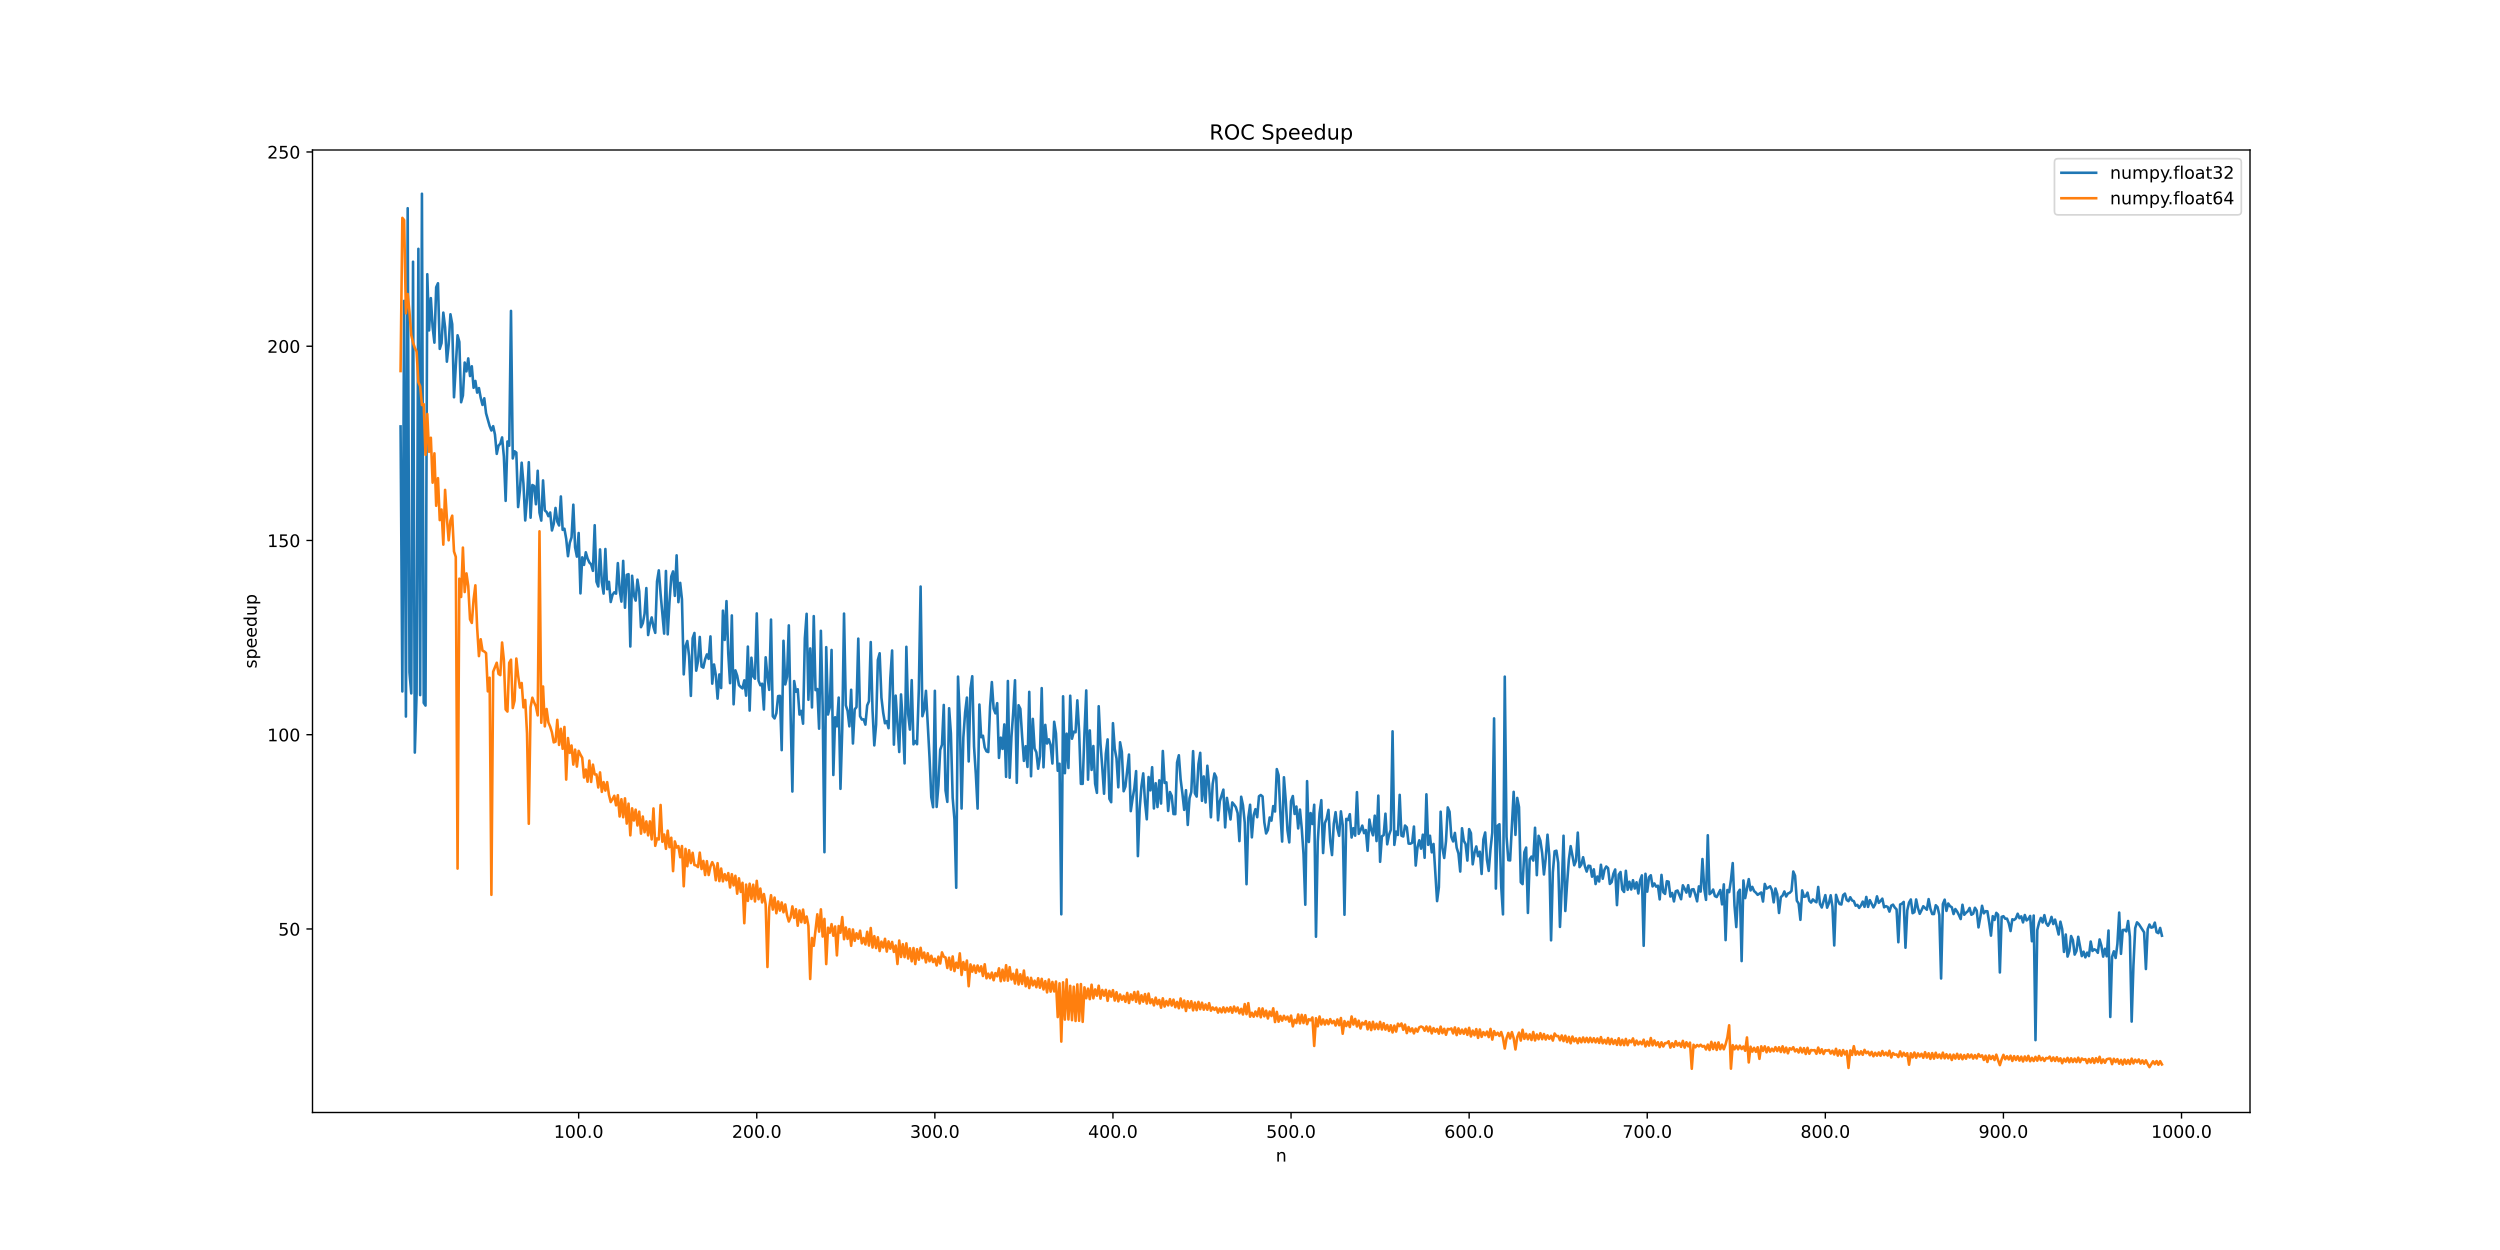 <?xml version="1.0" encoding="utf-8" standalone="no"?>
<!DOCTYPE svg PUBLIC "-//W3C//DTD SVG 1.1//EN"
  "http://www.w3.org/Graphics/SVG/1.1/DTD/svg11.dtd">
<!-- Created with matplotlib (https://matplotlib.org/) -->
<svg height="720pt" version="1.1" viewBox="0 0 1440 720" width="1440pt" xmlns="http://www.w3.org/2000/svg" xmlns:xlink="http://www.w3.org/1999/xlink">
 <defs>
  <style type="text/css">
*{stroke-linecap:butt;stroke-linejoin:round;}
  </style>
 </defs>
 <g id="figure_1">
  <g id="patch_1">
   <path d="M 0 720 
L 1440 720 
L 1440 0 
L 0 0 
z
" style="fill:#ffffff;"/>
  </g>
  <g id="axes_1">
   <g id="patch_2">
    <path d="M 180 640.8 
L 1296 640.8 
L 1296 86.4 
L 180 86.4 
z
" style="fill:#ffffff;"/>
   </g>
   <g id="matplotlib.axis_1">
    <g id="xtick_1">
     <g id="line2d_1">
      <defs>
       <path d="M 0 0 
L 0 3.5 
" id="m052b3dc264" style="stroke:#000000;stroke-width:0.8;"/>
      </defs>
      <g>
       <use style="stroke:#000000;stroke-width:0.8;" x="333.31" xlink:href="#m052b3dc264" y="640.8"/>
      </g>
     </g>
     <g id="text_1">
      <!-- 100.0 -->
      <defs>
       <path d="M 12.406 8.297 
L 28.516 8.297 
L 28.516 63.922 
L 10.984 60.406 
L 10.984 69.391 
L 28.422 72.906 
L 38.281 72.906 
L 38.281 8.297 
L 54.391 8.297 
L 54.391 0 
L 12.406 0 
z
" id="DejaVuSans-49"/>
       <path d="M 31.781 66.406 
Q 24.172 66.406 20.328 58.906 
Q 16.5 51.422 16.5 36.375 
Q 16.5 21.391 20.328 13.891 
Q 24.172 6.391 31.781 6.391 
Q 39.453 6.391 43.281 13.891 
Q 47.125 21.391 47.125 36.375 
Q 47.125 51.422 43.281 58.906 
Q 39.453 66.406 31.781 66.406 
z
M 31.781 74.219 
Q 44.047 74.219 50.516 64.516 
Q 56.984 54.828 56.984 36.375 
Q 56.984 17.969 50.516 8.266 
Q 44.047 -1.422 31.781 -1.422 
Q 19.531 -1.422 13.062 8.266 
Q 6.594 17.969 6.594 36.375 
Q 6.594 54.828 13.062 64.516 
Q 19.531 74.219 31.781 74.219 
z
" id="DejaVuSans-48"/>
       <path d="M 10.688 12.406 
L 21 12.406 
L 21 0 
L 10.688 0 
z
" id="DejaVuSans-46"/>
      </defs>
      <g transform="translate(318.996 655.398)scale(0.1 -0.1)">
       <use xlink:href="#DejaVuSans-49"/>
       <use x="63.623" xlink:href="#DejaVuSans-48"/>
       <use x="127.246" xlink:href="#DejaVuSans-48"/>
       <use x="190.869" xlink:href="#DejaVuSans-46"/>
       <use x="222.656" xlink:href="#DejaVuSans-48"/>
      </g>
     </g>
    </g>
    <g id="xtick_2">
     <g id="line2d_2">
      <g>
       <use style="stroke:#000000;stroke-width:0.8;" x="435.893" xlink:href="#m052b3dc264" y="640.8"/>
      </g>
     </g>
     <g id="text_2">
      <!-- 200.0 -->
      <defs>
       <path d="M 19.188 8.297 
L 53.609 8.297 
L 53.609 0 
L 7.328 0 
L 7.328 8.297 
Q 12.938 14.109 22.625 23.891 
Q 32.328 33.688 34.812 36.531 
Q 39.547 41.844 41.422 45.531 
Q 43.312 49.219 43.312 52.781 
Q 43.312 58.594 39.234 62.25 
Q 35.156 65.922 28.609 65.922 
Q 23.969 65.922 18.812 64.312 
Q 13.672 62.703 7.812 59.422 
L 7.812 69.391 
Q 13.766 71.781 18.938 73 
Q 24.125 74.219 28.422 74.219 
Q 39.75 74.219 46.484 68.547 
Q 53.219 62.891 53.219 53.422 
Q 53.219 48.922 51.531 44.891 
Q 49.859 40.875 45.406 35.406 
Q 44.188 33.984 37.641 27.219 
Q 31.109 20.453 19.188 8.297 
z
" id="DejaVuSans-50"/>
      </defs>
      <g transform="translate(421.579 655.398)scale(0.1 -0.1)">
       <use xlink:href="#DejaVuSans-50"/>
       <use x="63.623" xlink:href="#DejaVuSans-48"/>
       <use x="127.246" xlink:href="#DejaVuSans-48"/>
       <use x="190.869" xlink:href="#DejaVuSans-46"/>
       <use x="222.656" xlink:href="#DejaVuSans-48"/>
      </g>
     </g>
    </g>
    <g id="xtick_3">
     <g id="line2d_3">
      <g>
       <use style="stroke:#000000;stroke-width:0.8;" x="538.476" xlink:href="#m052b3dc264" y="640.8"/>
      </g>
     </g>
     <g id="text_3">
      <!-- 300.0 -->
      <defs>
       <path d="M 40.578 39.312 
Q 47.656 37.797 51.625 33 
Q 55.609 28.219 55.609 21.188 
Q 55.609 10.406 48.188 4.484 
Q 40.766 -1.422 27.094 -1.422 
Q 22.516 -1.422 17.656 -0.516 
Q 12.797 0.391 7.625 2.203 
L 7.625 11.719 
Q 11.719 9.328 16.594 8.109 
Q 21.484 6.891 26.812 6.891 
Q 36.078 6.891 40.938 10.547 
Q 45.797 14.203 45.797 21.188 
Q 45.797 27.641 41.281 31.266 
Q 36.766 34.906 28.719 34.906 
L 20.219 34.906 
L 20.219 43.016 
L 29.109 43.016 
Q 36.375 43.016 40.234 45.922 
Q 44.094 48.828 44.094 54.297 
Q 44.094 59.906 40.109 62.906 
Q 36.141 65.922 28.719 65.922 
Q 24.656 65.922 20.016 65.031 
Q 15.375 64.156 9.812 62.312 
L 9.812 71.094 
Q 15.438 72.656 20.344 73.438 
Q 25.25 74.219 29.594 74.219 
Q 40.828 74.219 47.359 69.109 
Q 53.906 64.016 53.906 55.328 
Q 53.906 49.266 50.438 45.094 
Q 46.969 40.922 40.578 39.312 
z
" id="DejaVuSans-51"/>
      </defs>
      <g transform="translate(524.162 655.398)scale(0.1 -0.1)">
       <use xlink:href="#DejaVuSans-51"/>
       <use x="63.623" xlink:href="#DejaVuSans-48"/>
       <use x="127.246" xlink:href="#DejaVuSans-48"/>
       <use x="190.869" xlink:href="#DejaVuSans-46"/>
       <use x="222.656" xlink:href="#DejaVuSans-48"/>
      </g>
     </g>
    </g>
    <g id="xtick_4">
     <g id="line2d_4">
      <g>
       <use style="stroke:#000000;stroke-width:0.8;" x="641.059" xlink:href="#m052b3dc264" y="640.8"/>
      </g>
     </g>
     <g id="text_4">
      <!-- 400.0 -->
      <defs>
       <path d="M 37.797 64.312 
L 12.891 25.391 
L 37.797 25.391 
z
M 35.203 72.906 
L 47.609 72.906 
L 47.609 25.391 
L 58.016 25.391 
L 58.016 17.188 
L 47.609 17.188 
L 47.609 0 
L 37.797 0 
L 37.797 17.188 
L 4.891 17.188 
L 4.891 26.703 
z
" id="DejaVuSans-52"/>
      </defs>
      <g transform="translate(626.745 655.398)scale(0.1 -0.1)">
       <use xlink:href="#DejaVuSans-52"/>
       <use x="63.623" xlink:href="#DejaVuSans-48"/>
       <use x="127.246" xlink:href="#DejaVuSans-48"/>
       <use x="190.869" xlink:href="#DejaVuSans-46"/>
       <use x="222.656" xlink:href="#DejaVuSans-48"/>
      </g>
     </g>
    </g>
    <g id="xtick_5">
     <g id="line2d_5">
      <g>
       <use style="stroke:#000000;stroke-width:0.8;" x="743.642" xlink:href="#m052b3dc264" y="640.8"/>
      </g>
     </g>
     <g id="text_5">
      <!-- 500.0 -->
      <defs>
       <path d="M 10.797 72.906 
L 49.516 72.906 
L 49.516 64.594 
L 19.828 64.594 
L 19.828 46.734 
Q 21.969 47.469 24.109 47.828 
Q 26.266 48.188 28.422 48.188 
Q 40.625 48.188 47.75 41.5 
Q 54.891 34.812 54.891 23.391 
Q 54.891 11.625 47.562 5.094 
Q 40.234 -1.422 26.906 -1.422 
Q 22.312 -1.422 17.547 -0.641 
Q 12.797 0.141 7.719 1.703 
L 7.719 11.625 
Q 12.109 9.234 16.797 8.062 
Q 21.484 6.891 26.703 6.891 
Q 35.156 6.891 40.078 11.328 
Q 45.016 15.766 45.016 23.391 
Q 45.016 31 40.078 35.438 
Q 35.156 39.891 26.703 39.891 
Q 22.75 39.891 18.812 39.016 
Q 14.891 38.141 10.797 36.281 
z
" id="DejaVuSans-53"/>
      </defs>
      <g transform="translate(729.328 655.398)scale(0.1 -0.1)">
       <use xlink:href="#DejaVuSans-53"/>
       <use x="63.623" xlink:href="#DejaVuSans-48"/>
       <use x="127.246" xlink:href="#DejaVuSans-48"/>
       <use x="190.869" xlink:href="#DejaVuSans-46"/>
       <use x="222.656" xlink:href="#DejaVuSans-48"/>
      </g>
     </g>
    </g>
    <g id="xtick_6">
     <g id="line2d_6">
      <g>
       <use style="stroke:#000000;stroke-width:0.8;" x="846.225" xlink:href="#m052b3dc264" y="640.8"/>
      </g>
     </g>
     <g id="text_6">
      <!-- 600.0 -->
      <defs>
       <path d="M 33.016 40.375 
Q 26.375 40.375 22.484 35.828 
Q 18.609 31.297 18.609 23.391 
Q 18.609 15.531 22.484 10.953 
Q 26.375 6.391 33.016 6.391 
Q 39.656 6.391 43.531 10.953 
Q 47.406 15.531 47.406 23.391 
Q 47.406 31.297 43.531 35.828 
Q 39.656 40.375 33.016 40.375 
z
M 52.594 71.297 
L 52.594 62.312 
Q 48.875 64.062 45.094 64.984 
Q 41.312 65.922 37.594 65.922 
Q 27.828 65.922 22.672 59.328 
Q 17.531 52.734 16.797 39.406 
Q 19.672 43.656 24.016 45.922 
Q 28.375 48.188 33.594 48.188 
Q 44.578 48.188 50.953 41.516 
Q 57.328 34.859 57.328 23.391 
Q 57.328 12.156 50.688 5.359 
Q 44.047 -1.422 33.016 -1.422 
Q 20.359 -1.422 13.672 8.266 
Q 6.984 17.969 6.984 36.375 
Q 6.984 53.656 15.188 63.938 
Q 23.391 74.219 37.203 74.219 
Q 40.922 74.219 44.703 73.484 
Q 48.484 72.75 52.594 71.297 
z
" id="DejaVuSans-54"/>
      </defs>
      <g transform="translate(831.911 655.398)scale(0.1 -0.1)">
       <use xlink:href="#DejaVuSans-54"/>
       <use x="63.623" xlink:href="#DejaVuSans-48"/>
       <use x="127.246" xlink:href="#DejaVuSans-48"/>
       <use x="190.869" xlink:href="#DejaVuSans-46"/>
       <use x="222.656" xlink:href="#DejaVuSans-48"/>
      </g>
     </g>
    </g>
    <g id="xtick_7">
     <g id="line2d_7">
      <g>
       <use style="stroke:#000000;stroke-width:0.8;" x="948.808" xlink:href="#m052b3dc264" y="640.8"/>
      </g>
     </g>
     <g id="text_7">
      <!-- 700.0 -->
      <defs>
       <path d="M 8.203 72.906 
L 55.078 72.906 
L 55.078 68.703 
L 28.609 0 
L 18.312 0 
L 43.219 64.594 
L 8.203 64.594 
z
" id="DejaVuSans-55"/>
      </defs>
      <g transform="translate(934.494 655.398)scale(0.1 -0.1)">
       <use xlink:href="#DejaVuSans-55"/>
       <use x="63.623" xlink:href="#DejaVuSans-48"/>
       <use x="127.246" xlink:href="#DejaVuSans-48"/>
       <use x="190.869" xlink:href="#DejaVuSans-46"/>
       <use x="222.656" xlink:href="#DejaVuSans-48"/>
      </g>
     </g>
    </g>
    <g id="xtick_8">
     <g id="line2d_8">
      <g>
       <use style="stroke:#000000;stroke-width:0.8;" x="1051.391" xlink:href="#m052b3dc264" y="640.8"/>
      </g>
     </g>
     <g id="text_8">
      <!-- 800.0 -->
      <defs>
       <path d="M 31.781 34.625 
Q 24.75 34.625 20.719 30.859 
Q 16.703 27.094 16.703 20.516 
Q 16.703 13.922 20.719 10.156 
Q 24.75 6.391 31.781 6.391 
Q 38.812 6.391 42.859 10.172 
Q 46.922 13.969 46.922 20.516 
Q 46.922 27.094 42.891 30.859 
Q 38.875 34.625 31.781 34.625 
z
M 21.922 38.812 
Q 15.578 40.375 12.031 44.719 
Q 8.5 49.078 8.5 55.328 
Q 8.5 64.062 14.719 69.141 
Q 20.953 74.219 31.781 74.219 
Q 42.672 74.219 48.875 69.141 
Q 55.078 64.062 55.078 55.328 
Q 55.078 49.078 51.531 44.719 
Q 48 40.375 41.703 38.812 
Q 48.828 37.156 52.797 32.312 
Q 56.781 27.484 56.781 20.516 
Q 56.781 9.906 50.312 4.234 
Q 43.844 -1.422 31.781 -1.422 
Q 19.734 -1.422 13.25 4.234 
Q 6.781 9.906 6.781 20.516 
Q 6.781 27.484 10.781 32.312 
Q 14.797 37.156 21.922 38.812 
z
M 18.312 54.391 
Q 18.312 48.734 21.844 45.562 
Q 25.391 42.391 31.781 42.391 
Q 38.141 42.391 41.719 45.562 
Q 45.312 48.734 45.312 54.391 
Q 45.312 60.062 41.719 63.234 
Q 38.141 66.406 31.781 66.406 
Q 25.391 66.406 21.844 63.234 
Q 18.312 60.062 18.312 54.391 
z
" id="DejaVuSans-56"/>
      </defs>
      <g transform="translate(1037.077 655.398)scale(0.1 -0.1)">
       <use xlink:href="#DejaVuSans-56"/>
       <use x="63.623" xlink:href="#DejaVuSans-48"/>
       <use x="127.246" xlink:href="#DejaVuSans-48"/>
       <use x="190.869" xlink:href="#DejaVuSans-46"/>
       <use x="222.656" xlink:href="#DejaVuSans-48"/>
      </g>
     </g>
    </g>
    <g id="xtick_9">
     <g id="line2d_9">
      <g>
       <use style="stroke:#000000;stroke-width:0.8;" x="1153.974" xlink:href="#m052b3dc264" y="640.8"/>
      </g>
     </g>
     <g id="text_9">
      <!-- 900.0 -->
      <defs>
       <path d="M 10.984 1.516 
L 10.984 10.5 
Q 14.703 8.734 18.5 7.812 
Q 22.312 6.891 25.984 6.891 
Q 35.75 6.891 40.891 13.453 
Q 46.047 20.016 46.781 33.406 
Q 43.953 29.203 39.594 26.953 
Q 35.25 24.703 29.984 24.703 
Q 19.047 24.703 12.672 31.312 
Q 6.297 37.938 6.297 49.422 
Q 6.297 60.641 12.938 67.422 
Q 19.578 74.219 30.609 74.219 
Q 43.266 74.219 49.922 64.516 
Q 56.594 54.828 56.594 36.375 
Q 56.594 19.141 48.406 8.859 
Q 40.234 -1.422 26.422 -1.422 
Q 22.703 -1.422 18.891 -0.688 
Q 15.094 0.047 10.984 1.516 
z
M 30.609 32.422 
Q 37.25 32.422 41.125 36.953 
Q 45.016 41.5 45.016 49.422 
Q 45.016 57.281 41.125 61.844 
Q 37.25 66.406 30.609 66.406 
Q 23.969 66.406 20.094 61.844 
Q 16.219 57.281 16.219 49.422 
Q 16.219 41.5 20.094 36.953 
Q 23.969 32.422 30.609 32.422 
z
" id="DejaVuSans-57"/>
      </defs>
      <g transform="translate(1139.66 655.398)scale(0.1 -0.1)">
       <use xlink:href="#DejaVuSans-57"/>
       <use x="63.623" xlink:href="#DejaVuSans-48"/>
       <use x="127.246" xlink:href="#DejaVuSans-48"/>
       <use x="190.869" xlink:href="#DejaVuSans-46"/>
       <use x="222.656" xlink:href="#DejaVuSans-48"/>
      </g>
     </g>
    </g>
    <g id="xtick_10">
     <g id="line2d_10">
      <g>
       <use style="stroke:#000000;stroke-width:0.8;" x="1256.557" xlink:href="#m052b3dc264" y="640.8"/>
      </g>
     </g>
     <g id="text_10">
      <!-- 1000.0 -->
      <g transform="translate(1239.062 655.398)scale(0.1 -0.1)">
       <use xlink:href="#DejaVuSans-49"/>
       <use x="63.623" xlink:href="#DejaVuSans-48"/>
       <use x="127.246" xlink:href="#DejaVuSans-48"/>
       <use x="190.869" xlink:href="#DejaVuSans-48"/>
       <use x="254.492" xlink:href="#DejaVuSans-46"/>
       <use x="286.279" xlink:href="#DejaVuSans-48"/>
      </g>
     </g>
    </g>
    <g id="text_11">
     <!-- n -->
     <defs>
      <path d="M 54.891 33.016 
L 54.891 0 
L 45.906 0 
L 45.906 32.719 
Q 45.906 40.484 42.875 44.328 
Q 39.844 48.188 33.797 48.188 
Q 26.516 48.188 22.312 43.547 
Q 18.109 38.922 18.109 30.906 
L 18.109 0 
L 9.078 0 
L 9.078 54.688 
L 18.109 54.688 
L 18.109 46.188 
Q 21.344 51.125 25.703 53.562 
Q 30.078 56 35.797 56 
Q 45.219 56 50.047 50.172 
Q 54.891 44.344 54.891 33.016 
z
" id="DejaVuSans-110"/>
     </defs>
     <g transform="translate(734.831 669.077)scale(0.1 -0.1)">
      <use xlink:href="#DejaVuSans-110"/>
     </g>
    </g>
   </g>
   <g id="matplotlib.axis_2">
    <g id="ytick_1">
     <g id="line2d_11">
      <defs>
       <path d="M 0 0 
L -3.5 0 
" id="m19f549e64a" style="stroke:#000000;stroke-width:0.8;"/>
      </defs>
      <g>
       <use style="stroke:#000000;stroke-width:0.8;" x="180" xlink:href="#m19f549e64a" y="535.09"/>
      </g>
     </g>
     <g id="text_12">
      <!-- 50 -->
      <g transform="translate(160.275 538.89)scale(0.1 -0.1)">
       <use xlink:href="#DejaVuSans-53"/>
       <use x="63.623" xlink:href="#DejaVuSans-48"/>
      </g>
     </g>
    </g>
    <g id="ytick_2">
     <g id="line2d_12">
      <g>
       <use style="stroke:#000000;stroke-width:0.8;" x="180" xlink:href="#m19f549e64a" y="423.2"/>
      </g>
     </g>
     <g id="text_13">
      <!-- 100 -->
      <g transform="translate(153.912 426.999)scale(0.1 -0.1)">
       <use xlink:href="#DejaVuSans-49"/>
       <use x="63.623" xlink:href="#DejaVuSans-48"/>
       <use x="127.246" xlink:href="#DejaVuSans-48"/>
      </g>
     </g>
    </g>
    <g id="ytick_3">
     <g id="line2d_13">
      <g>
       <use style="stroke:#000000;stroke-width:0.8;" x="180" xlink:href="#m19f549e64a" y="311.309"/>
      </g>
     </g>
     <g id="text_14">
      <!-- 150 -->
      <g transform="translate(153.912 315.108)scale(0.1 -0.1)">
       <use xlink:href="#DejaVuSans-49"/>
       <use x="63.623" xlink:href="#DejaVuSans-53"/>
       <use x="127.246" xlink:href="#DejaVuSans-48"/>
      </g>
     </g>
    </g>
    <g id="ytick_4">
     <g id="line2d_14">
      <g>
       <use style="stroke:#000000;stroke-width:0.8;" x="180" xlink:href="#m19f549e64a" y="199.418"/>
      </g>
     </g>
     <g id="text_15">
      <!-- 200 -->
      <g transform="translate(153.912 203.217)scale(0.1 -0.1)">
       <use xlink:href="#DejaVuSans-50"/>
       <use x="63.623" xlink:href="#DejaVuSans-48"/>
       <use x="127.246" xlink:href="#DejaVuSans-48"/>
      </g>
     </g>
    </g>
    <g id="ytick_5">
     <g id="line2d_15">
      <g>
       <use style="stroke:#000000;stroke-width:0.8;" x="180" xlink:href="#m19f549e64a" y="87.528"/>
      </g>
     </g>
     <g id="text_16">
      <!-- 250 -->
      <g transform="translate(153.912 91.327)scale(0.1 -0.1)">
       <use xlink:href="#DejaVuSans-50"/>
       <use x="63.623" xlink:href="#DejaVuSans-53"/>
       <use x="127.246" xlink:href="#DejaVuSans-48"/>
      </g>
     </g>
    </g>
    <g id="text_17">
     <!-- speedup -->
     <defs>
      <path d="M 44.281 53.078 
L 44.281 44.578 
Q 40.484 46.531 36.375 47.5 
Q 32.281 48.484 27.875 48.484 
Q 21.188 48.484 17.844 46.438 
Q 14.5 44.391 14.5 40.281 
Q 14.5 37.156 16.891 35.375 
Q 19.281 33.594 26.516 31.984 
L 29.594 31.297 
Q 39.156 29.25 43.188 25.516 
Q 47.219 21.781 47.219 15.094 
Q 47.219 7.469 41.188 3.016 
Q 35.156 -1.422 24.609 -1.422 
Q 20.219 -1.422 15.453 -0.562 
Q 10.688 0.297 5.422 2 
L 5.422 11.281 
Q 10.406 8.688 15.234 7.391 
Q 20.062 6.109 24.812 6.109 
Q 31.156 6.109 34.562 8.281 
Q 37.984 10.453 37.984 14.406 
Q 37.984 18.062 35.516 20.016 
Q 33.062 21.969 24.703 23.781 
L 21.578 24.516 
Q 13.234 26.266 9.516 29.906 
Q 5.812 33.547 5.812 39.891 
Q 5.812 47.609 11.281 51.797 
Q 16.75 56 26.812 56 
Q 31.781 56 36.172 55.266 
Q 40.578 54.547 44.281 53.078 
z
" id="DejaVuSans-115"/>
      <path d="M 18.109 8.203 
L 18.109 -20.797 
L 9.078 -20.797 
L 9.078 54.688 
L 18.109 54.688 
L 18.109 46.391 
Q 20.953 51.266 25.266 53.625 
Q 29.594 56 35.594 56 
Q 45.562 56 51.781 48.094 
Q 58.016 40.188 58.016 27.297 
Q 58.016 14.406 51.781 6.484 
Q 45.562 -1.422 35.594 -1.422 
Q 29.594 -1.422 25.266 0.953 
Q 20.953 3.328 18.109 8.203 
z
M 48.688 27.297 
Q 48.688 37.203 44.609 42.844 
Q 40.531 48.484 33.406 48.484 
Q 26.266 48.484 22.188 42.844 
Q 18.109 37.203 18.109 27.297 
Q 18.109 17.391 22.188 11.75 
Q 26.266 6.109 33.406 6.109 
Q 40.531 6.109 44.609 11.75 
Q 48.688 17.391 48.688 27.297 
z
" id="DejaVuSans-112"/>
      <path d="M 56.203 29.594 
L 56.203 25.203 
L 14.891 25.203 
Q 15.484 15.922 20.484 11.062 
Q 25.484 6.203 34.422 6.203 
Q 39.594 6.203 44.453 7.469 
Q 49.312 8.734 54.109 11.281 
L 54.109 2.781 
Q 49.266 0.734 44.188 -0.344 
Q 39.109 -1.422 33.891 -1.422 
Q 20.797 -1.422 13.156 6.188 
Q 5.516 13.812 5.516 26.812 
Q 5.516 40.234 12.766 48.109 
Q 20.016 56 32.328 56 
Q 43.359 56 49.781 48.891 
Q 56.203 41.797 56.203 29.594 
z
M 47.219 32.234 
Q 47.125 39.594 43.094 43.984 
Q 39.062 48.391 32.422 48.391 
Q 24.906 48.391 20.391 44.141 
Q 15.875 39.891 15.188 32.172 
z
" id="DejaVuSans-101"/>
      <path d="M 45.406 46.391 
L 45.406 75.984 
L 54.391 75.984 
L 54.391 0 
L 45.406 0 
L 45.406 8.203 
Q 42.578 3.328 38.25 0.953 
Q 33.938 -1.422 27.875 -1.422 
Q 17.969 -1.422 11.734 6.484 
Q 5.516 14.406 5.516 27.297 
Q 5.516 40.188 11.734 48.094 
Q 17.969 56 27.875 56 
Q 33.938 56 38.25 53.625 
Q 42.578 51.266 45.406 46.391 
z
M 14.797 27.297 
Q 14.797 17.391 18.875 11.75 
Q 22.953 6.109 30.078 6.109 
Q 37.203 6.109 41.297 11.75 
Q 45.406 17.391 45.406 27.297 
Q 45.406 37.203 41.297 42.844 
Q 37.203 48.484 30.078 48.484 
Q 22.953 48.484 18.875 42.844 
Q 14.797 37.203 14.797 27.297 
z
" id="DejaVuSans-100"/>
      <path d="M 8.5 21.578 
L 8.5 54.688 
L 17.484 54.688 
L 17.484 21.922 
Q 17.484 14.156 20.5 10.266 
Q 23.531 6.391 29.594 6.391 
Q 36.859 6.391 41.078 11.031 
Q 45.312 15.672 45.312 23.688 
L 45.312 54.688 
L 54.297 54.688 
L 54.297 0 
L 45.312 0 
L 45.312 8.406 
Q 42.047 3.422 37.719 1 
Q 33.406 -1.422 27.688 -1.422 
Q 18.266 -1.422 13.375 4.438 
Q 8.5 10.297 8.5 21.578 
z
M 31.109 56 
z
" id="DejaVuSans-117"/>
     </defs>
     <g transform="translate(147.833 385.049)rotate(-90)scale(0.1 -0.1)">
      <use xlink:href="#DejaVuSans-115"/>
      <use x="52.1" xlink:href="#DejaVuSans-112"/>
      <use x="115.576" xlink:href="#DejaVuSans-101"/>
      <use x="177.1" xlink:href="#DejaVuSans-101"/>
      <use x="238.623" xlink:href="#DejaVuSans-100"/>
      <use x="302.1" xlink:href="#DejaVuSans-117"/>
      <use x="365.479" xlink:href="#DejaVuSans-112"/>
     </g>
    </g>
   </g>
   <g id="line2d_16">
    <path clip-path="url(#peda30a1a85)" d="M 230.727 245.631 
L 231.753 398.273 
L 232.779 173.285 
L 233.805 412.729 
L 234.831 119.944 
L 235.856 387.231 
L 236.882 399.403 
L 237.908 150.758 
L 238.934 433.478 
L 239.96 399.502 
L 240.986 143.331 
L 242.011 400.371 
L 243.037 111.6 
L 244.063 404.848 
L 245.089 406.402 
L 246.115 157.956 
L 247.141 190.329 
L 248.166 171.719 
L 249.192 188.334 
L 250.218 197.365 
L 251.244 165.472 
L 252.27 163.16 
L 253.296 200.944 
L 254.321 197.634 
L 255.347 180.072 
L 256.373 188.581 
L 257.399 208.314 
L 258.425 198.595 
L 259.451 181.027 
L 260.476 186.726 
L 261.502 228.828 
L 263.554 193.119 
L 264.58 196.93 
L 265.605 231.693 
L 266.631 227.834 
L 267.657 208.818 
L 268.683 213.892 
L 269.709 206.442 
L 270.735 216.597 
L 271.76 210.975 
L 272.786 223.37 
L 273.812 219.428 
L 274.838 226.153 
L 275.864 223.545 
L 276.89 229.137 
L 277.915 233.233 
L 278.941 229.405 
L 279.967 238.038 
L 282.019 245.366 
L 283.045 247.96 
L 284.07 245.478 
L 285.096 250.329 
L 286.122 261.432 
L 287.148 256.682 
L 288.174 255.576 
L 289.2 251.956 
L 290.225 262.912 
L 291.251 288.495 
L 292.277 254.294 
L 293.303 256.725 
L 294.329 179.086 
L 295.355 264.061 
L 296.38 259.919 
L 297.406 260.698 
L 298.432 292.06 
L 299.458 282.424 
L 300.484 266.51 
L 301.51 278.668 
L 302.535 299.788 
L 303.561 287.042 
L 304.587 266.239 
L 305.613 298.191 
L 306.639 279.37 
L 307.664 279.938 
L 308.69 290.451 
L 309.716 271.164 
L 310.742 295.296 
L 311.768 299.869 
L 312.794 276.723 
L 313.819 294.003 
L 314.845 294.924 
L 315.871 297.307 
L 316.897 295.197 
L 317.923 305.535 
L 318.949 301.754 
L 319.974 292.578 
L 321 300.433 
L 322.026 302.67 
L 323.052 285.962 
L 324.078 305.187 
L 325.104 304.547 
L 326.129 310.352 
L 327.155 320.37 
L 328.181 312.693 
L 329.207 309.542 
L 330.233 290.703 
L 331.259 315.301 
L 332.284 320.614 
L 333.31 307.012 
L 334.336 341.794 
L 335.362 321.019 
L 336.388 325.372 
L 337.414 318.12 
L 338.439 321.739 
L 339.465 323.978 
L 340.491 325.075 
L 341.517 328.807 
L 342.543 302.537 
L 343.569 335.041 
L 344.594 337.817 
L 345.62 316.47 
L 346.646 335.328 
L 347.672 341.917 
L 348.698 316.238 
L 349.724 339.395 
L 350.749 335.124 
L 351.775 346.754 
L 352.801 342.637 
L 353.827 341.171 
L 354.853 341.944 
L 355.878 324.361 
L 356.904 339.747 
L 357.93 346.524 
L 358.956 323.074 
L 359.982 350.049 
L 361.008 331.103 
L 362.033 330.735 
L 363.059 372.381 
L 364.085 331.646 
L 365.111 342.807 
L 366.137 345.939 
L 367.163 333.877 
L 368.188 340.628 
L 369.214 361.246 
L 370.24 358.984 
L 371.266 353.58 
L 372.292 338.737 
L 373.318 365.775 
L 374.343 359.607 
L 375.369 355.638 
L 376.395 361.12 
L 377.421 364.525 
L 378.447 334.917 
L 379.473 328.525 
L 380.498 342.052 
L 382.55 364.961 
L 383.576 328.889 
L 384.602 365.385 
L 385.628 346.705 
L 386.653 332.043 
L 387.679 329.128 
L 388.705 343.223 
L 389.731 319.882 
L 390.757 346.844 
L 391.783 335.731 
L 392.808 345.254 
L 393.834 388.444 
L 394.86 372.315 
L 395.886 369.235 
L 396.912 377.962 
L 397.937 400.828 
L 398.963 367.623 
L 399.989 364.59 
L 401.015 386.311 
L 402.041 380.904 
L 403.067 366.893 
L 404.092 383.941 
L 405.118 384.559 
L 406.144 379.823 
L 407.17 376.945 
L 408.196 379.51 
L 409.222 366.569 
L 410.247 393.776 
L 411.273 382.741 
L 412.299 388.808 
L 413.325 402.404 
L 414.351 388.478 
L 415.377 396.306 
L 416.402 351.735 
L 417.428 368.587 
L 418.454 346.255 
L 419.48 376.471 
L 420.506 393.504 
L 421.532 354.49 
L 422.557 405.68 
L 423.583 386.13 
L 424.609 389.182 
L 425.635 394.627 
L 426.661 395.725 
L 427.687 396.522 
L 428.712 391.877 
L 429.738 400.692 
L 430.764 372.439 
L 431.79 409.293 
L 432.816 378.842 
L 433.842 389.562 
L 434.867 390.947 
L 435.893 353.318 
L 436.919 392.021 
L 437.945 394.71 
L 438.971 393.823 
L 439.997 408.668 
L 441.022 378.612 
L 442.048 389.651 
L 443.074 397.361 
L 444.1 356.886 
L 445.126 412.567 
L 446.151 413.817 
L 447.177 410.833 
L 448.203 400.967 
L 449.229 400.805 
L 450.255 432.091 
L 451.281 369.094 
L 452.306 394.238 
L 453.332 389.798 
L 454.358 360.222 
L 455.384 411.818 
L 456.41 455.917 
L 457.436 392.29 
L 458.461 398.451 
L 459.487 397.019 
L 460.513 411.581 
L 461.539 409.473 
L 462.565 416.844 
L 463.591 367.71 
L 464.616 353.558 
L 465.642 403.08 
L 466.668 373.494 
L 467.694 407.478 
L 468.72 354.888 
L 469.746 397.516 
L 470.771 396.896 
L 471.797 419.722 
L 472.823 363.344 
L 473.849 406.831 
L 474.875 490.87 
L 475.901 372.766 
L 476.926 411.57 
L 477.952 407.431 
L 478.978 374.378 
L 480.004 446.395 
L 481.03 413.15 
L 482.056 418.372 
L 483.081 401.808 
L 484.107 454.36 
L 485.133 420.033 
L 486.159 353.431 
L 487.185 406.262 
L 488.21 409.46 
L 489.236 418.377 
L 490.262 397.312 
L 491.288 428.25 
L 492.314 408.582 
L 493.34 407.301 
L 494.365 367.857 
L 495.391 412.545 
L 496.417 414.451 
L 497.443 414.334 
L 498.469 417.382 
L 499.495 406.331 
L 500.52 403.946 
L 501.546 369.833 
L 502.572 409.006 
L 503.598 429.344 
L 504.624 417.417 
L 505.65 380.161 
L 506.675 376.278 
L 507.701 401.888 
L 508.727 410.567 
L 509.753 416.607 
L 510.779 415.378 
L 511.805 419.439 
L 512.83 390.551 
L 513.856 374.687 
L 514.882 428.911 
L 515.908 400.674 
L 517.96 433.151 
L 518.985 399.997 
L 520.011 415.998 
L 521.037 439.721 
L 522.063 372.568 
L 523.089 411.246 
L 524.115 420.241 
L 525.14 391.774 
L 526.166 428.737 
L 527.192 426.871 
L 528.218 428.647 
L 529.244 397.038 
L 530.27 337.857 
L 531.295 412.535 
L 532.321 408.99 
L 533.347 397.933 
L 535.399 436.111 
L 536.424 459.225 
L 537.45 464.969 
L 538.476 397.904 
L 539.502 464.779 
L 540.528 452.393 
L 541.554 431.871 
L 542.579 428.975 
L 543.605 406.063 
L 544.631 455.309 
L 545.657 461.879 
L 546.683 407.956 
L 547.709 422.488 
L 548.734 459.528 
L 549.76 471.996 
L 550.786 511.348 
L 551.812 389.737 
L 552.838 413.687 
L 553.864 465.713 
L 554.889 424.78 
L 555.915 410.339 
L 556.941 401.811 
L 557.967 438.595 
L 558.993 396.631 
L 560.019 389.52 
L 561.044 430.014 
L 562.07 445.791 
L 563.096 465.744 
L 564.122 405.82 
L 565.148 424.647 
L 566.174 423.774 
L 567.199 430.549 
L 568.225 432.784 
L 569.251 433.176 
L 570.277 407.025 
L 571.303 392.878 
L 572.329 408.155 
L 573.354 410.89 
L 574.38 405.022 
L 575.406 436.554 
L 576.432 424.882 
L 577.458 431.362 
L 578.484 417.272 
L 579.509 447.468 
L 580.535 392.251 
L 581.561 447.979 
L 582.587 424.558 
L 583.613 410.314 
L 584.638 391.832 
L 585.664 450.892 
L 586.69 406.218 
L 587.716 408.282 
L 588.742 424.147 
L 589.768 438.268 
L 590.793 429.83 
L 591.819 441.745 
L 592.845 398.51 
L 593.871 447.126 
L 594.897 414.08 
L 595.923 431.094 
L 596.948 433.336 
L 597.974 442.785 
L 599 435.659 
L 600.026 396.362 
L 601.052 441.965 
L 602.078 417.53 
L 603.103 428.263 
L 604.129 425.83 
L 605.155 429.18 
L 606.181 439.787 
L 607.207 415.755 
L 608.233 422.457 
L 609.258 443.956 
L 610.284 439.916 
L 611.31 526.643 
L 612.336 401.079 
L 613.362 445.36 
L 614.388 422.585 
L 615.413 442.353 
L 616.439 400.743 
L 617.465 425.499 
L 618.491 421.453 
L 619.517 421.788 
L 620.543 403.401 
L 621.568 421.432 
L 622.594 451.499 
L 623.62 451.501 
L 624.646 422.389 
L 625.672 397.698 
L 626.697 449.079 
L 627.723 420.734 
L 628.749 443.455 
L 629.775 429.718 
L 630.801 451.473 
L 631.827 456.682 
L 632.852 406.791 
L 633.878 428.414 
L 634.904 441.963 
L 635.93 457.179 
L 636.956 434.083 
L 637.982 425.89 
L 639.007 460.092 
L 640.033 462.062 
L 641.059 416.552 
L 642.085 431.249 
L 643.111 436.888 
L 644.137 453.473 
L 645.162 427.54 
L 646.188 433.109 
L 647.214 455.749 
L 648.24 453.045 
L 650.292 434.633 
L 651.317 467.215 
L 652.343 460.129 
L 653.369 454.106 
L 654.395 444.163 
L 655.421 493.124 
L 656.447 465.797 
L 657.472 452.901 
L 658.498 445.463 
L 659.524 461.894 
L 660.55 471.921 
L 661.576 447.568 
L 662.602 455.241 
L 663.627 441.923 
L 664.653 465.652 
L 665.679 451.135 
L 666.705 464.854 
L 667.731 449.471 
L 668.757 462.844 
L 669.782 432.574 
L 670.808 450.968 
L 671.834 450.636 
L 672.86 467.107 
L 673.886 456.212 
L 674.911 458.412 
L 675.937 468.894 
L 676.963 468.94 
L 677.989 439.175 
L 679.015 435.033 
L 680.041 448.89 
L 681.066 457.057 
L 682.092 466.485 
L 683.118 455.173 
L 684.144 475.155 
L 685.17 459.791 
L 686.196 456.129 
L 687.221 432.659 
L 688.247 456.929 
L 689.273 458.832 
L 690.299 440.136 
L 691.325 433.641 
L 692.351 461.293 
L 693.376 447.217 
L 694.402 462.221 
L 695.428 441.069 
L 696.454 452.613 
L 697.48 470.769 
L 698.506 451.576 
L 699.531 445.513 
L 700.557 447.743 
L 701.583 472.481 
L 702.609 461.49 
L 704.661 454.83 
L 705.686 476.584 
L 706.712 459.594 
L 708.764 472.009 
L 709.79 462.209 
L 710.816 463.45 
L 711.841 464.938 
L 712.867 468.316 
L 713.893 484.473 
L 714.919 458.916 
L 715.945 463.774 
L 716.97 473.855 
L 717.996 509.3 
L 719.022 470.88 
L 720.048 463.541 
L 721.074 482.317 
L 722.1 469.625 
L 723.125 466.09 
L 724.151 470.716 
L 725.177 458.649 
L 726.203 457.934 
L 727.229 458.767 
L 728.255 473.676 
L 729.28 480.069 
L 730.306 478.061 
L 731.332 470.874 
L 732.358 472.682 
L 733.384 464.312 
L 734.41 467.431 
L 735.435 443.006 
L 736.461 446.547 
L 737.487 468.206 
L 738.513 484.731 
L 739.539 447.709 
L 740.565 460.818 
L 741.59 478.306 
L 742.616 485.22 
L 743.642 461.422 
L 744.668 458.521 
L 745.694 468.83 
L 746.72 464.557 
L 747.745 477.169 
L 748.771 466.314 
L 749.797 477.057 
L 750.823 491.906 
L 751.849 521.108 
L 752.875 449.941 
L 753.9 484.984 
L 754.926 468.335 
L 755.952 474.617 
L 756.978 463.549 
L 758.004 539.553 
L 759.03 484.709 
L 760.055 468.477 
L 761.081 460.9 
L 762.107 491.344 
L 763.133 474.07 
L 764.159 471.485 
L 765.184 466.484 
L 766.21 484.398 
L 767.236 492.509 
L 768.262 474.437 
L 769.288 467.821 
L 770.314 477.044 
L 771.339 481.438 
L 772.365 467.352 
L 773.391 475.167 
L 774.417 526.896 
L 775.443 471.67 
L 776.469 472.336 
L 777.494 468.978 
L 778.52 482.406 
L 779.546 477.034 
L 780.572 481.326 
L 781.598 456.276 
L 782.624 480.305 
L 783.649 478.221 
L 784.675 475.556 
L 785.701 479.879 
L 786.727 478.137 
L 787.753 490.06 
L 788.779 472.063 
L 789.804 477.923 
L 790.83 481.127 
L 791.856 469.836 
L 792.882 484.446 
L 793.908 458.279 
L 794.934 496.396 
L 795.959 481.724 
L 796.985 481.041 
L 798.011 468.679 
L 799.037 486.318 
L 800.063 480.982 
L 801.089 478.014 
L 802.114 421.251 
L 803.14 486.637 
L 804.166 478.997 
L 805.192 480.926 
L 806.218 457.842 
L 807.243 481.365 
L 808.269 481.806 
L 809.295 475.51 
L 810.321 476.567 
L 811.347 485.897 
L 812.373 485.998 
L 813.398 485.417 
L 814.424 476.102 
L 815.45 498.555 
L 816.476 488.057 
L 817.502 484.011 
L 818.528 488.826 
L 819.553 480.766 
L 820.579 494.074 
L 821.605 457.523 
L 822.631 486.626 
L 823.657 481.39 
L 824.683 490.953 
L 825.708 486.125 
L 827.76 519.032 
L 828.786 511.076 
L 829.812 467.547 
L 830.838 488.502 
L 831.863 494.183 
L 832.889 484.514 
L 833.915 465.067 
L 834.941 467.593 
L 835.967 482.042 
L 836.993 484.665 
L 838.018 479.752 
L 839.044 488.289 
L 840.07 491.601 
L 841.096 502.012 
L 842.122 477.08 
L 843.148 484.272 
L 844.173 486.153 
L 845.199 495.69 
L 846.225 477.59 
L 847.251 479.886 
L 848.277 497.846 
L 849.303 491.297 
L 850.328 487.557 
L 851.354 493.176 
L 852.38 490.592 
L 853.406 503.39 
L 854.432 483.478 
L 855.457 479.502 
L 856.483 495.169 
L 857.509 501.643 
L 858.535 489.029 
L 859.561 479.563 
L 860.587 413.795 
L 861.612 511.808 
L 862.638 475.626 
L 863.664 474.769 
L 864.69 510.41 
L 865.716 526.675 
L 866.742 389.746 
L 867.767 481.963 
L 868.793 495.437 
L 869.819 495.613 
L 871.871 456.107 
L 872.897 480.882 
L 873.922 459.607 
L 874.948 464.872 
L 875.974 508.226 
L 877 509.254 
L 878.026 490.899 
L 879.052 488.201 
L 880.077 525.833 
L 881.103 494.948 
L 882.129 493.398 
L 883.155 495.685 
L 884.181 476.79 
L 885.207 504.091 
L 886.232 481.417 
L 887.258 484.212 
L 888.284 491.399 
L 889.31 503.687 
L 890.336 494.286 
L 891.362 480.791 
L 892.387 492.952 
L 893.413 541.631 
L 894.439 502.52 
L 895.465 490.347 
L 896.491 490.007 
L 897.516 496.939 
L 898.542 533.896 
L 899.568 511.26 
L 900.594 481.382 
L 901.62 524.726 
L 902.646 508.947 
L 903.671 495.037 
L 904.697 487.383 
L 906.749 498.414 
L 907.775 495.816 
L 908.801 479.574 
L 909.826 499.449 
L 910.852 498.012 
L 911.878 493.761 
L 912.904 499.002 
L 913.93 502.023 
L 914.956 498.635 
L 915.981 498.835 
L 917.007 504.97 
L 918.033 500.719 
L 919.059 509.205 
L 920.085 504.872 
L 921.111 507.739 
L 922.136 498.104 
L 923.162 506.156 
L 924.188 500.977 
L 925.214 499.103 
L 926.24 500.033 
L 927.266 509.137 
L 928.291 508.126 
L 929.317 503.248 
L 930.343 500.818 
L 931.369 521.351 
L 932.395 503.787 
L 933.421 502.288 
L 934.446 512.381 
L 935.472 513.756 
L 936.498 501.575 
L 937.524 512.523 
L 938.55 507.889 
L 939.576 512.351 
L 940.601 507 
L 941.627 511.801 
L 942.653 508.194 
L 943.679 514.633 
L 944.705 507.133 
L 945.73 504.217 
L 946.756 544.775 
L 947.782 503.3 
L 948.808 513.586 
L 949.834 505.278 
L 950.86 504.158 
L 951.885 510.568 
L 952.911 508.878 
L 953.937 510.71 
L 954.963 510.183 
L 955.989 518.047 
L 957.015 503.949 
L 958.04 513.912 
L 959.066 514.885 
L 960.092 507.593 
L 961.118 507.847 
L 962.144 516.402 
L 963.17 514.357 
L 964.195 519.209 
L 965.221 513.352 
L 966.247 512.941 
L 968.299 517.957 
L 969.325 509.936 
L 970.35 511.872 
L 971.376 514.137 
L 972.402 509.886 
L 973.428 516.415 
L 974.454 512.354 
L 975.48 512.162 
L 976.505 515.316 
L 977.531 519.169 
L 978.557 510.562 
L 979.583 513.552 
L 980.609 494.805 
L 981.635 511.714 
L 982.66 518.319 
L 983.686 481.106 
L 984.712 515.012 
L 985.738 514.159 
L 986.764 512.391 
L 987.79 516.127 
L 988.815 516.668 
L 990.867 512.664 
L 991.893 520.908 
L 992.919 509.399 
L 993.944 541.5 
L 994.97 512.639 
L 995.996 513.864 
L 997.022 506.883 
L 998.048 497.147 
L 999.074 521.689 
L 1000.099 533.969 
L 1001.125 514.064 
L 1002.151 512.503 
L 1003.177 553.58 
L 1004.203 507.154 
L 1005.229 517.303 
L 1007.28 506.371 
L 1008.306 512.887 
L 1009.332 510.84 
L 1010.358 513.265 
L 1011.384 514.172 
L 1012.409 515.42 
L 1014.461 514.074 
L 1015.487 519.282 
L 1016.513 509.149 
L 1017.539 511.845 
L 1019.59 510.518 
L 1020.616 512.709 
L 1021.642 519.751 
L 1022.668 511.775 
L 1023.694 515.029 
L 1024.719 525.875 
L 1025.745 516.748 
L 1026.771 515.838 
L 1027.797 513.492 
L 1028.823 516.372 
L 1029.849 514.642 
L 1030.874 514.25 
L 1031.9 513.18 
L 1032.926 501.991 
L 1033.952 504.407 
L 1034.978 518.812 
L 1036.003 520.386 
L 1037.029 529.814 
L 1038.055 512.87 
L 1039.081 516.578 
L 1040.107 516.326 
L 1041.133 514.163 
L 1042.158 518.842 
L 1043.184 519.889 
L 1044.21 518.061 
L 1045.236 519.041 
L 1046.262 519.712 
L 1047.288 510.889 
L 1048.313 520.734 
L 1049.339 522.707 
L 1051.391 515.594 
L 1052.417 522.827 
L 1053.443 520.262 
L 1054.468 515.677 
L 1055.494 522.259 
L 1056.52 544.579 
L 1057.546 515.433 
L 1058.572 518.707 
L 1059.598 520.713 
L 1060.623 520.984 
L 1061.649 515.61 
L 1062.675 514.728 
L 1063.701 518.363 
L 1064.727 519.075 
L 1065.753 516.816 
L 1066.778 518.644 
L 1067.804 519.072 
L 1068.83 521.68 
L 1069.856 521.239 
L 1070.882 522.948 
L 1071.908 521.548 
L 1072.933 519.319 
L 1073.959 522.338 
L 1074.985 516.635 
L 1076.011 522.388 
L 1077.037 518.474 
L 1079.088 522.655 
L 1080.114 520.845 
L 1081.14 516.297 
L 1082.166 520.038 
L 1083.192 518.945 
L 1084.217 517.623 
L 1085.243 522.604 
L 1086.269 521.944 
L 1087.295 522.385 
L 1088.321 525.086 
L 1089.347 521.673 
L 1090.372 521.081 
L 1091.398 522.751 
L 1092.424 523.828 
L 1093.45 542.723 
L 1094.476 520.988 
L 1095.502 520.529 
L 1096.527 519.504 
L 1097.553 545.883 
L 1098.579 524.378 
L 1099.605 519.898 
L 1100.631 518.099 
L 1101.657 526 
L 1102.682 525.383 
L 1103.708 518.087 
L 1104.734 523.092 
L 1105.76 526.349 
L 1106.786 524.313 
L 1107.812 522.005 
L 1109.863 523.993 
L 1110.889 517.892 
L 1111.915 523.406 
L 1112.941 526.461 
L 1113.967 526.489 
L 1114.992 521.417 
L 1116.018 522.494 
L 1117.044 527.04 
L 1118.07 563.608 
L 1119.096 520.73 
L 1120.122 518.202 
L 1121.147 524.671 
L 1122.173 520.416 
L 1123.199 521.953 
L 1124.225 522.549 
L 1125.251 526.478 
L 1126.276 523.607 
L 1127.302 525.047 
L 1128.328 527.06 
L 1129.354 529.368 
L 1130.38 521.146 
L 1131.406 526.891 
L 1132.431 525.721 
L 1133.457 524.88 
L 1134.483 522.99 
L 1135.509 526.889 
L 1136.535 526.306 
L 1137.561 522.883 
L 1138.586 524.516 
L 1139.612 534.18 
L 1140.638 528.396 
L 1141.664 521.735 
L 1142.69 526.078 
L 1143.716 524.849 
L 1144.741 524.902 
L 1145.767 531.282 
L 1146.793 538.919 
L 1147.819 527.71 
L 1148.845 529.892 
L 1149.871 525.805 
L 1150.896 526.867 
L 1151.922 560.13 
L 1152.948 528.13 
L 1153.974 527.73 
L 1155 529.164 
L 1156.026 529.141 
L 1157.051 531.768 
L 1158.077 536.28 
L 1159.103 529.503 
L 1160.129 529.884 
L 1161.155 528.975 
L 1162.181 526.31 
L 1163.206 528.865 
L 1164.232 527.834 
L 1165.258 531.301 
L 1166.284 527.049 
L 1167.31 530.162 
L 1168.336 529.308 
L 1169.361 527.606 
L 1170.387 542.156 
L 1171.413 527.354 
L 1172.439 599.117 
L 1173.465 535.731 
L 1174.49 531.471 
L 1175.516 528.722 
L 1176.542 531.359 
L 1177.568 527.12 
L 1178.594 531.716 
L 1179.62 533.236 
L 1180.645 531.355 
L 1181.671 528.138 
L 1182.697 532.236 
L 1183.723 529.687 
L 1185.775 538.275 
L 1186.8 530.895 
L 1187.826 535.205 
L 1188.852 548.291 
L 1189.878 538.277 
L 1190.904 550.991 
L 1191.93 547.821 
L 1192.955 539.165 
L 1193.981 541.552 
L 1195.007 549.838 
L 1196.033 547.789 
L 1197.059 539.594 
L 1199.11 550.708 
L 1200.136 548.181 
L 1201.162 551.435 
L 1202.188 548.723 
L 1203.214 550.701 
L 1204.24 542.33 
L 1205.265 547.759 
L 1206.291 546.826 
L 1207.317 547.267 
L 1208.343 548.817 
L 1209.369 541.12 
L 1210.395 544.764 
L 1211.42 551.006 
L 1212.446 546.483 
L 1213.472 550.798 
L 1214.498 535.987 
L 1215.524 585.767 
L 1216.549 551.121 
L 1217.575 547.952 
L 1218.601 551.774 
L 1219.627 543.722 
L 1220.653 525.65 
L 1221.679 549.406 
L 1222.704 535.69 
L 1223.73 535.555 
L 1224.756 536.46 
L 1225.782 530.494 
L 1226.808 539.532 
L 1227.834 588.428 
L 1228.859 556.072 
L 1229.885 534.581 
L 1230.911 531.266 
L 1231.937 532.241 
L 1235.014 537.037 
L 1236.04 558.157 
L 1237.066 535.228 
L 1238.092 532.546 
L 1239.118 534.334 
L 1240.144 534.033 
L 1241.169 531.442 
L 1242.195 536.936 
L 1243.221 537.476 
L 1244.247 534.495 
L 1245.273 538.972 
L 1245.273 538.972 
" style="fill:none;stroke:#1f77b4;stroke-linecap:square;stroke-width:1.5;"/>
   </g>
   <g id="line2d_17">
    <path clip-path="url(#peda30a1a85)" d="M 230.727 213.723 
L 231.753 125.507 
L 232.779 126.762 
L 233.805 180.455 
L 234.831 169.369 
L 235.856 179.683 
L 236.882 193.029 
L 237.908 197.328 
L 238.934 200.358 
L 239.96 202.436 
L 240.986 220.089 
L 242.011 222.47 
L 243.037 233.305 
L 244.063 232.814 
L 245.089 261.973 
L 246.115 238.463 
L 247.141 260.219 
L 248.166 252.146 
L 249.192 278.031 
L 250.218 261.13 
L 251.244 291.326 
L 252.27 275.421 
L 253.296 299.573 
L 254.321 293.493 
L 255.347 313.71 
L 256.373 282.179 
L 257.399 298.454 
L 258.425 311.215 
L 259.451 299.889 
L 260.476 297.029 
L 261.502 317.646 
L 262.528 320.732 
L 263.554 500.306 
L 264.58 333.323 
L 265.605 343.846 
L 266.631 315.42 
L 267.657 341.017 
L 268.683 330.276 
L 269.709 337.526 
L 270.735 356.734 
L 271.76 358.812 
L 272.786 345.357 
L 273.812 337.151 
L 274.838 361.537 
L 275.864 377.914 
L 276.89 368.216 
L 277.915 374.752 
L 278.941 375.249 
L 279.967 376.175 
L 280.993 398.221 
L 282.019 390.368 
L 283.045 515.414 
L 284.07 386.902 
L 286.122 381.749 
L 287.148 388.153 
L 288.174 388.869 
L 289.2 370.09 
L 290.225 380.154 
L 291.251 408.634 
L 292.277 409.856 
L 293.303 381.802 
L 294.329 379.992 
L 295.355 407.836 
L 296.38 403.595 
L 297.406 379.328 
L 298.432 389.14 
L 299.458 396.055 
L 300.484 393.421 
L 301.51 407.425 
L 302.535 403.214 
L 303.561 422.441 
L 304.587 474.484 
L 305.613 407.327 
L 306.639 401.883 
L 307.664 404.58 
L 308.69 406.887 
L 309.716 412.072 
L 310.742 306.041 
L 311.768 416.322 
L 312.794 395.423 
L 313.819 418.384 
L 314.845 408.38 
L 315.871 416.136 
L 316.897 418.564 
L 317.923 421.897 
L 318.949 427.611 
L 319.974 427.21 
L 321 414.64 
L 322.026 429.072 
L 323.052 419.792 
L 324.078 431.292 
L 325.104 418.745 
L 326.129 449.037 
L 327.155 425.115 
L 328.181 433.64 
L 329.207 429.393 
L 330.233 440.408 
L 331.259 431.772 
L 332.284 441.546 
L 333.31 432.518 
L 334.336 434.655 
L 335.362 436.502 
L 336.388 447.846 
L 337.414 443.247 
L 338.439 450.258 
L 339.465 438.109 
L 340.491 450.385 
L 341.517 440.428 
L 342.543 446.066 
L 343.569 446.072 
L 344.594 453.574 
L 345.62 444.905 
L 346.646 456.106 
L 347.672 450.494 
L 348.698 455.374 
L 349.724 450.512 
L 350.749 457.782 
L 351.775 461.971 
L 352.801 460.348 
L 353.827 458.388 
L 354.853 463.876 
L 355.878 458.034 
L 356.904 470.293 
L 357.93 460.36 
L 358.956 470.735 
L 359.982 459.851 
L 361.008 474.384 
L 362.033 462.908 
L 363.059 481.149 
L 364.085 465.607 
L 365.111 472.601 
L 366.137 466.368 
L 367.163 475.483 
L 368.188 467.523 
L 369.214 480.185 
L 370.24 470.315 
L 371.266 479.373 
L 372.292 473.142 
L 373.318 481.163 
L 374.343 473.113 
L 375.369 483.491 
L 376.395 465.674 
L 377.421 487.192 
L 378.447 482.903 
L 379.473 483.544 
L 380.498 463.677 
L 381.524 484.856 
L 382.55 480.677 
L 383.576 488.917 
L 384.602 478.459 
L 385.628 487.983 
L 386.653 482.546 
L 387.679 501.763 
L 388.705 484.665 
L 389.731 488.191 
L 390.757 487.383 
L 391.783 493.767 
L 392.808 487.33 
L 393.834 510.485 
L 394.86 488.951 
L 395.886 498.937 
L 396.912 489.74 
L 397.937 497.121 
L 398.963 491.21 
L 399.989 498.258 
L 401.015 498.52 
L 402.041 499.432 
L 403.067 491.122 
L 404.092 500.556 
L 405.118 495.906 
L 406.144 504.019 
L 407.17 496.034 
L 408.196 504.002 
L 409.222 499.102 
L 410.247 496.613 
L 411.273 498.864 
L 412.299 507.028 
L 413.325 497.186 
L 414.351 507.519 
L 415.377 500.287 
L 416.402 507.65 
L 417.428 503.521 
L 418.454 507.034 
L 419.48 502.909 
L 420.506 511.183 
L 421.532 503.537 
L 422.557 509.977 
L 423.583 504.443 
L 424.609 514.756 
L 425.635 505.912 
L 426.661 513.735 
L 427.687 508.498 
L 428.712 531.764 
L 429.738 509.546 
L 430.764 518.929 
L 431.79 509.026 
L 432.816 517.787 
L 433.842 509.601 
L 434.867 519.225 
L 435.893 507.377 
L 436.919 517.942 
L 437.945 511.818 
L 438.971 519.794 
L 439.997 514.971 
L 441.022 520.961 
L 442.048 556.989 
L 443.074 522.878 
L 444.1 515.645 
L 445.126 523.929 
L 446.151 517.004 
L 447.177 526.022 
L 448.203 519.245 
L 449.229 524.512 
L 450.255 519.817 
L 451.281 525.472 
L 452.306 520.975 
L 453.332 527.221 
L 454.358 530.79 
L 455.384 528.37 
L 456.41 522.086 
L 457.436 528.718 
L 458.461 523.701 
L 459.487 533.219 
L 460.513 524.434 
L 461.539 531.187 
L 462.565 523.927 
L 463.591 531.584 
L 464.616 527.913 
L 465.642 533.337 
L 466.668 563.884 
L 467.694 540.256 
L 468.72 544.769 
L 470.771 526.637 
L 471.797 536.618 
L 472.823 523.79 
L 473.849 539.434 
L 474.875 529.3 
L 475.901 555.297 
L 476.926 534.371 
L 477.952 537.259 
L 478.978 532.298 
L 480.004 538.972 
L 481.03 533.662 
L 482.056 550.302 
L 483.081 533.392 
L 484.107 537.257 
L 485.133 528.23 
L 486.159 540.992 
L 487.185 534.212 
L 488.21 540.795 
L 489.236 535.155 
L 490.262 544.777 
L 491.288 535.385 
L 492.314 541.894 
L 493.34 537.54 
L 494.365 540.709 
L 495.391 536.076 
L 496.417 543.356 
L 497.443 540.304 
L 498.469 544.017 
L 499.495 536.719 
L 500.52 544.641 
L 501.546 534.542 
L 502.572 545.776 
L 503.598 539.231 
L 504.624 546.075 
L 505.65 539.892 
L 506.675 547.794 
L 507.701 542.395 
L 508.727 545.753 
L 509.753 540.758 
L 510.779 548.101 
L 511.805 542.24 
L 512.83 546.435 
L 513.856 542.569 
L 514.882 548.301 
L 515.908 544.626 
L 516.934 555.267 
L 517.96 541.745 
L 518.985 551.207 
L 520.011 543.862 
L 521.037 551.294 
L 522.063 543.364 
L 523.089 552.109 
L 524.115 546.214 
L 525.14 553.709 
L 526.166 546.074 
L 527.192 555.288 
L 528.218 546.744 
L 529.244 552.788 
L 530.27 545.939 
L 531.295 551.913 
L 532.321 548.672 
L 533.347 554.324 
L 534.373 549.081 
L 535.399 553.674 
L 536.424 550.54 
L 537.45 554.129 
L 538.476 552.253 
L 539.502 556.12 
L 540.528 551.043 
L 541.554 554.979 
L 542.579 548.568 
L 543.605 551.05 
L 544.631 551.527 
L 545.657 557.552 
L 546.683 551.651 
L 547.709 558.513 
L 548.734 550.91 
L 549.76 559.325 
L 550.786 554.52 
L 551.812 557.496 
L 552.838 549.136 
L 553.864 561.566 
L 554.889 554.173 
L 555.915 558.632 
L 556.941 553.275 
L 557.967 568.065 
L 558.993 555.496 
L 560.019 559.668 
L 561.044 556.168 
L 562.07 560.363 
L 563.096 556.115 
L 564.122 559.56 
L 565.148 556.603 
L 566.174 562.17 
L 567.199 555.43 
L 568.225 563.502 
L 569.251 560.831 
L 570.277 563.433 
L 571.303 560.217 
L 572.329 564.615 
L 573.354 560.519 
L 574.38 562.339 
L 575.406 557.766 
L 576.432 565.183 
L 577.458 558.556 
L 578.484 564.774 
L 579.509 555.963 
L 580.535 564.858 
L 581.561 557.099 
L 582.587 564.195 
L 583.613 560.891 
L 584.638 566.514 
L 585.664 558.561 
L 586.69 567.072 
L 587.716 561.196 
L 588.742 566.705 
L 589.768 559.045 
L 590.793 568.084 
L 591.819 562.996 
L 592.845 569.114 
L 593.871 563.236 
L 594.897 567.574 
L 595.923 564.871 
L 596.948 568.631 
L 597.974 563.474 
L 599 568.925 
L 600.026 563.818 
L 601.052 569.929 
L 602.078 565.134 
L 603.103 571.603 
L 604.129 564.194 
L 605.155 571.18 
L 606.181 565.606 
L 607.207 571.059 
L 608.233 565.373 
L 609.258 585.83 
L 610.284 566.405 
L 611.31 599.952 
L 612.336 565.809 
L 613.362 587.275 
L 614.388 564.163 
L 615.413 587.207 
L 616.439 567.845 
L 617.465 587.612 
L 618.491 568.356 
L 619.517 588.071 
L 620.543 567.028 
L 621.568 587.966 
L 622.594 566.833 
L 623.62 588.585 
L 624.646 568.703 
L 625.672 574.982 
L 626.697 569.478 
L 627.723 575.503 
L 628.749 567.197 
L 629.775 575.038 
L 630.801 569.899 
L 631.827 573.546 
L 632.852 567.785 
L 633.878 575.205 
L 634.904 570.253 
L 635.93 573.517 
L 636.956 570.168 
L 637.982 576.476 
L 639.007 570.748 
L 640.033 574.093 
L 641.059 570.34 
L 642.085 576.298 
L 643.111 571.503 
L 644.137 576.779 
L 645.162 572.832 
L 646.188 575.871 
L 647.214 573.626 
L 648.24 577.037 
L 649.266 571.936 
L 650.292 577.724 
L 651.317 572.766 
L 652.343 575.968 
L 653.369 571.453 
L 654.395 577.037 
L 655.421 571.215 
L 656.447 578.008 
L 657.472 573.29 
L 658.498 576.997 
L 659.524 572.58 
L 660.55 578.043 
L 661.576 572.303 
L 662.602 577.786 
L 663.627 575.615 
L 664.653 579.105 
L 665.679 574.639 
L 666.705 578.394 
L 667.731 575.97 
L 668.757 580.441 
L 669.782 575.033 
L 670.808 579.768 
L 671.834 576.587 
L 672.86 579.089 
L 673.886 575.513 
L 674.911 579.19 
L 675.937 575.782 
L 676.963 580.14 
L 677.989 577.109 
L 679.015 580.758 
L 680.041 575.126 
L 681.066 580.301 
L 682.092 576.313 
L 683.118 582.335 
L 684.144 576.734 
L 685.17 580.511 
L 686.196 576.696 
L 687.221 581.96 
L 688.247 577.501 
L 689.273 581.856 
L 690.299 577.091 
L 691.325 581.287 
L 692.351 577.575 
L 693.376 581.574 
L 694.402 578.575 
L 695.428 581.62 
L 696.454 577.809 
L 697.48 582.151 
L 698.506 580.281 
L 699.531 581.678 
L 700.557 580.377 
L 701.583 583.252 
L 702.609 580.851 
L 703.635 583.09 
L 704.661 580.234 
L 705.686 583.074 
L 706.712 580.543 
L 707.738 582.628 
L 708.764 580.158 
L 709.79 583.344 
L 710.816 579.782 
L 711.841 582.598 
L 712.867 580.332 
L 713.893 583.649 
L 714.919 581.095 
L 715.945 584.354 
L 716.97 578.349 
L 717.996 584.137 
L 719.022 577.815 
L 720.048 585.612 
L 721.074 583.361 
L 722.1 585.622 
L 723.125 582.647 
L 724.151 585.295 
L 725.177 580.811 
L 726.203 585.962 
L 727.229 580.85 
L 728.255 585.408 
L 729.28 582.166 
L 730.306 586.652 
L 731.332 582.656 
L 732.358 585.209 
L 733.384 580.791 
L 734.41 588.701 
L 735.435 582.847 
L 736.461 588.498 
L 737.487 585.218 
L 738.513 587.887 
L 739.539 585.116 
L 740.565 587.256 
L 741.59 585.616 
L 742.616 588.435 
L 743.642 584.986 
L 744.668 591.181 
L 745.694 587.377 
L 746.72 589.271 
L 747.745 584.333 
L 748.771 589.476 
L 749.797 584.556 
L 750.823 589.262 
L 751.849 584.754 
L 752.875 589.919 
L 753.9 587.069 
L 754.926 587.691 
L 755.952 586.068 
L 756.978 602.454 
L 758.004 586.493 
L 759.03 591.131 
L 760.055 585.485 
L 761.081 590.081 
L 762.107 587.205 
L 763.133 590.13 
L 764.159 587.572 
L 765.184 589.916 
L 766.21 587.013 
L 767.236 589.352 
L 768.262 588.073 
L 769.288 590.708 
L 770.314 587.211 
L 771.339 590.519 
L 772.365 586.377 
L 773.391 595.433 
L 774.417 588.147 
L 775.443 590.995 
L 776.469 588.567 
L 777.494 591.565 
L 778.52 585.489 
L 779.546 590.127 
L 780.572 586.901 
L 781.598 591.239 
L 782.624 587.93 
L 783.649 592.41 
L 784.675 589.04 
L 785.701 590.084 
L 786.727 588.162 
L 787.753 592.897 
L 788.779 588.811 
L 789.804 593.335 
L 790.83 588.55 
L 791.856 592.785 
L 792.882 589.668 
L 793.908 592.746 
L 794.934 588.597 
L 795.959 592.988 
L 796.985 589.376 
L 798.011 593.057 
L 799.037 590.412 
L 800.063 593.823 
L 801.089 590.566 
L 802.114 594.692 
L 803.14 590.774 
L 804.166 594.176 
L 805.192 589.653 
L 806.218 591.029 
L 807.243 589.523 
L 808.269 593.144 
L 809.295 590.193 
L 810.321 595.061 
L 811.347 591.582 
L 812.373 594.093 
L 813.398 592.359 
L 814.424 595.231 
L 815.45 592.497 
L 816.476 594.223 
L 817.502 591.746 
L 818.528 591.273 
L 819.553 591.743 
L 820.579 593.704 
L 821.605 591.264 
L 822.631 594.019 
L 823.657 591.349 
L 824.683 595.233 
L 825.708 592.219 
L 826.734 594.269 
L 827.76 592.705 
L 828.786 595.402 
L 829.812 591.335 
L 830.838 595.071 
L 831.863 592.602 
L 832.889 596.02 
L 833.915 592.648 
L 834.941 592.941 
L 835.967 592.399 
L 836.993 595.246 
L 838.018 591.797 
L 839.044 596.22 
L 840.07 592.355 
L 841.096 595.386 
L 842.122 593.068 
L 843.148 595.459 
L 844.173 592.638 
L 845.199 596.074 
L 846.225 592.029 
L 847.251 597.014 
L 848.277 593.617 
L 849.303 596.304 
L 850.328 592.775 
L 851.354 597.827 
L 852.38 592.971 
L 853.406 597.227 
L 854.432 594.494 
L 855.457 596.287 
L 856.483 594.21 
L 857.509 597.369 
L 858.535 592.645 
L 859.561 598.81 
L 860.587 593.93 
L 861.612 596.136 
L 862.638 594.888 
L 863.664 596.696 
L 864.69 594.462 
L 865.716 597.849 
L 866.742 603.968 
L 867.767 597.973 
L 868.793 594.999 
L 869.819 598.118 
L 870.845 594.503 
L 871.871 597.981 
L 872.897 604.477 
L 873.922 597.367 
L 874.948 594.803 
L 875.974 599.369 
L 877 593.137 
L 878.026 598.388 
L 879.052 595.47 
L 880.077 598.62 
L 881.103 595.779 
L 882.129 599.045 
L 883.155 594.427 
L 884.181 599.302 
L 885.207 595.867 
L 886.232 598.576 
L 887.258 595.104 
L 888.284 598.564 
L 889.31 595.607 
L 890.336 598.773 
L 891.362 596.377 
L 892.387 598.38 
L 893.413 596.627 
L 894.439 599.369 
L 895.465 595.313 
L 896.491 596.781 
L 897.516 596.741 
L 898.542 599.195 
L 899.568 596.42 
L 900.594 599.679 
L 901.62 596.581 
L 902.646 600.226 
L 903.671 597.254 
L 904.697 600.928 
L 905.723 597.064 
L 906.749 599.8 
L 907.775 598.113 
L 908.801 600.862 
L 909.826 597.937 
L 910.852 600.353 
L 911.878 597.602 
L 912.904 600.237 
L 913.93 597.829 
L 914.956 600.368 
L 915.981 597.762 
L 917.007 600.257 
L 918.033 598.024 
L 919.059 600.408 
L 920.085 598.163 
L 921.111 600.719 
L 922.136 597.373 
L 923.162 600.924 
L 924.188 598.925 
L 925.214 601.084 
L 926.24 597.891 
L 927.266 601.435 
L 928.291 598.397 
L 929.317 601.294 
L 930.343 599.14 
L 931.369 601.847 
L 932.395 598.051 
L 933.421 601.946 
L 934.446 598.936 
L 935.472 601.996 
L 936.498 598.417 
L 937.524 602.015 
L 938.55 599.272 
L 939.576 600.358 
L 940.601 598.136 
L 941.627 602.026 
L 942.653 599.394 
L 943.679 601.541 
L 944.705 600.012 
L 945.73 601.468 
L 946.756 598.861 
L 947.782 602.742 
L 948.808 599.896 
L 949.834 602.25 
L 950.86 597.899 
L 951.885 602.134 
L 952.911 599.302 
L 953.937 602.07 
L 954.963 600.363 
L 955.989 603.117 
L 957.015 600.355 
L 958.04 602.77 
L 959.066 600.836 
L 960.092 600.835 
L 961.118 599.777 
L 962.144 603.418 
L 963.17 600.882 
L 964.195 602.987 
L 965.221 599.727 
L 966.247 602.24 
L 967.273 600.736 
L 968.299 602.993 
L 969.325 599.541 
L 970.35 603.406 
L 971.376 600.339 
L 972.402 602.683 
L 973.428 600.568 
L 974.454 615.6 
L 975.48 601.791 
L 976.505 603.251 
L 977.531 601.919 
L 978.557 602.694 
L 979.583 601.76 
L 980.609 602.864 
L 981.635 602.46 
L 982.66 604.478 
L 983.686 601.693 
L 984.712 604.828 
L 985.738 600.106 
L 986.764 604.238 
L 987.79 600.684 
L 988.815 604.765 
L 989.841 600.431 
L 990.867 604.341 
L 991.893 601.727 
L 992.919 604.389 
L 993.944 601.515 
L 994.97 597.555 
L 995.996 590.576 
L 997.022 615.553 
L 998.048 602.02 
L 999.074 604.386 
L 1000.099 602.304 
L 1001.125 604.402 
L 1002.151 602.302 
L 1003.177 604.256 
L 1004.203 602.789 
L 1005.229 605.221 
L 1006.254 597.577 
L 1007.28 611.959 
L 1008.306 602.905 
L 1009.332 605.731 
L 1010.358 603.562 
L 1011.384 605.845 
L 1012.409 603.223 
L 1013.435 609.889 
L 1014.461 602.688 
L 1015.487 605.327 
L 1016.513 602.693 
L 1017.539 606.122 
L 1018.564 603.265 
L 1019.59 605.742 
L 1020.616 604.04 
L 1021.642 605.499 
L 1022.668 603.163 
L 1023.694 605.402 
L 1024.719 603.23 
L 1025.745 605.945 
L 1026.771 602.68 
L 1027.797 606.135 
L 1028.823 603.436 
L 1029.849 606.706 
L 1030.874 603.773 
L 1031.9 604.553 
L 1032.926 603.193 
L 1033.952 605.591 
L 1034.978 604.405 
L 1036.003 606.228 
L 1037.029 603.524 
L 1038.055 606.19 
L 1039.081 603.742 
L 1040.107 607.099 
L 1041.133 603.54 
L 1042.158 606.945 
L 1043.184 604.806 
L 1044.21 605.003 
L 1045.236 604.877 
L 1046.262 606.982 
L 1047.288 603.424 
L 1048.313 606.545 
L 1049.339 604.398 
L 1050.365 607.086 
L 1051.391 604.943 
L 1052.417 605.215 
L 1053.443 604.795 
L 1054.468 606.845 
L 1055.494 605.202 
L 1056.52 607.37 
L 1057.546 604.118 
L 1058.572 608.026 
L 1059.598 604.991 
L 1060.623 608.076 
L 1061.649 604.837 
L 1062.675 607.337 
L 1063.701 605.41 
L 1064.727 615.125 
L 1065.753 605.067 
L 1066.778 607.654 
L 1067.804 602.606 
L 1068.83 607.506 
L 1069.856 605.623 
L 1070.882 607.432 
L 1071.908 605.557 
L 1072.933 607.567 
L 1073.959 604.733 
L 1074.985 606.627 
L 1076.011 605.786 
L 1077.037 607.789 
L 1078.063 605.899 
L 1079.088 608.409 
L 1080.114 606.414 
L 1081.14 608.057 
L 1082.166 606.191 
L 1083.192 608.12 
L 1084.217 605.396 
L 1085.243 607.743 
L 1086.269 606.3 
L 1087.295 607.996 
L 1088.321 605.242 
L 1089.347 609.084 
L 1090.372 606.559 
L 1091.398 607.526 
L 1092.424 607.346 
L 1093.45 608.852 
L 1094.476 605.605 
L 1095.502 608.477 
L 1096.527 606.425 
L 1097.553 608.131 
L 1098.579 606.686 
L 1099.605 613.272 
L 1100.631 606.723 
L 1101.657 609.054 
L 1102.682 606.268 
L 1103.708 609.28 
L 1104.734 606.756 
L 1105.76 608.538 
L 1106.786 606.986 
L 1107.812 609.3 
L 1108.837 606.058 
L 1109.863 609.158 
L 1110.889 606.695 
L 1111.915 609.912 
L 1112.941 606.596 
L 1113.967 609.764 
L 1114.992 606.375 
L 1116.018 609.224 
L 1117.044 607.39 
L 1118.07 609.586 
L 1119.096 606.334 
L 1120.122 609.605 
L 1121.147 607.231 
L 1122.173 609.57 
L 1123.199 607.44 
L 1124.225 610.556 
L 1125.251 607.506 
L 1126.276 609.758 
L 1127.302 606.988 
L 1128.328 609.877 
L 1129.354 607.453 
L 1130.38 610.116 
L 1131.406 607.744 
L 1132.431 609.816 
L 1133.457 607.286 
L 1134.483 609.127 
L 1135.509 607.45 
L 1136.535 609.741 
L 1137.561 607.773 
L 1138.586 609.648 
L 1139.612 607.15 
L 1140.638 608.683 
L 1141.664 607.878 
L 1142.69 610.518 
L 1143.716 608.092 
L 1144.741 611.686 
L 1145.767 607.962 
L 1146.793 609.984 
L 1147.819 608.271 
L 1148.845 610.567 
L 1149.871 607.493 
L 1150.896 610.709 
L 1151.922 613.505 
L 1152.948 610.17 
L 1153.974 607.602 
L 1155 610.122 
L 1156.026 608.401 
L 1157.051 610.226 
L 1158.077 608.108 
L 1159.103 611.092 
L 1160.129 608.354 
L 1161.155 610.535 
L 1162.181 608.42 
L 1163.206 610.917 
L 1164.232 608.648 
L 1165.258 611.402 
L 1166.284 608.536 
L 1167.31 610.875 
L 1168.336 608.176 
L 1169.361 611.276 
L 1170.387 609.324 
L 1171.413 611.135 
L 1172.439 608.762 
L 1173.465 610.951 
L 1174.49 608.246 
L 1175.516 610.644 
L 1176.542 609.281 
L 1177.568 611.085 
L 1178.594 609.404 
L 1179.62 609.667 
L 1180.645 608.612 
L 1181.671 611.102 
L 1182.697 609.101 
L 1183.723 611.107 
L 1184.749 608.951 
L 1185.775 611.204 
L 1186.8 609.589 
L 1187.826 612.42 
L 1188.852 609.869 
L 1189.878 611.483 
L 1190.904 609.346 
L 1191.93 611.861 
L 1192.955 609.568 
L 1193.981 611.721 
L 1195.007 609.768 
L 1196.033 611.747 
L 1197.059 609.229 
L 1198.085 611.806 
L 1199.11 609.701 
L 1200.136 610.464 
L 1201.162 610.062 
L 1202.188 612.356 
L 1203.214 609.993 
L 1204.24 611.994 
L 1205.265 609.554 
L 1206.291 612.256 
L 1207.317 609.539 
L 1208.343 611.743 
L 1209.369 608.708 
L 1210.395 612.327 
L 1211.42 610.246 
L 1212.446 612.135 
L 1213.472 610.137 
L 1214.498 609.844 
L 1215.524 609.764 
L 1216.549 612.943 
L 1217.575 609.875 
L 1218.601 611.716 
L 1219.627 610.075 
L 1220.653 612.708 
L 1221.679 610.504 
L 1222.704 613.196 
L 1223.73 610.296 
L 1224.756 612.72 
L 1225.782 610.57 
L 1226.808 612.875 
L 1227.834 609.78 
L 1228.859 612.518 
L 1229.885 610.396 
L 1230.911 611.829 
L 1231.937 610.246 
L 1232.963 612.62 
L 1233.989 610.772 
L 1235.014 612.707 
L 1236.04 610.766 
L 1237.066 612.941 
L 1238.092 614.662 
L 1240.144 611.307 
L 1241.169 612.925 
L 1242.195 611.176 
L 1243.221 613.288 
L 1244.247 611.241 
L 1245.273 613.12 
L 1245.273 613.12 
" style="fill:none;stroke:#ff7f0e;stroke-linecap:square;stroke-width:1.5;"/>
   </g>
   <g id="patch_3">
    <path d="M 180 640.8 
L 180 86.4 
" style="fill:none;stroke:#000000;stroke-linecap:square;stroke-linejoin:miter;stroke-width:0.8;"/>
   </g>
   <g id="patch_4">
    <path d="M 1296 640.8 
L 1296 86.4 
" style="fill:none;stroke:#000000;stroke-linecap:square;stroke-linejoin:miter;stroke-width:0.8;"/>
   </g>
   <g id="patch_5">
    <path d="M 180 640.8 
L 1296 640.8 
" style="fill:none;stroke:#000000;stroke-linecap:square;stroke-linejoin:miter;stroke-width:0.8;"/>
   </g>
   <g id="patch_6">
    <path d="M 180 86.4 
L 1296 86.4 
" style="fill:none;stroke:#000000;stroke-linecap:square;stroke-linejoin:miter;stroke-width:0.8;"/>
   </g>
   <g id="text_18">
    <!-- ROC Speedup -->
    <defs>
     <path d="M 44.391 34.188 
Q 47.562 33.109 50.562 29.594 
Q 53.562 26.078 56.594 19.922 
L 66.609 0 
L 56 0 
L 46.688 18.703 
Q 43.062 26.031 39.672 28.422 
Q 36.281 30.812 30.422 30.812 
L 19.672 30.812 
L 19.672 0 
L 9.812 0 
L 9.812 72.906 
L 32.078 72.906 
Q 44.578 72.906 50.734 67.672 
Q 56.891 62.453 56.891 51.906 
Q 56.891 45.016 53.688 40.469 
Q 50.484 35.938 44.391 34.188 
z
M 19.672 64.797 
L 19.672 38.922 
L 32.078 38.922 
Q 39.203 38.922 42.844 42.219 
Q 46.484 45.516 46.484 51.906 
Q 46.484 58.297 42.844 61.547 
Q 39.203 64.797 32.078 64.797 
z
" id="DejaVuSans-82"/>
     <path d="M 39.406 66.219 
Q 28.656 66.219 22.328 58.203 
Q 16.016 50.203 16.016 36.375 
Q 16.016 22.609 22.328 14.594 
Q 28.656 6.594 39.406 6.594 
Q 50.141 6.594 56.422 14.594 
Q 62.703 22.609 62.703 36.375 
Q 62.703 50.203 56.422 58.203 
Q 50.141 66.219 39.406 66.219 
z
M 39.406 74.219 
Q 54.734 74.219 63.906 63.938 
Q 73.094 53.656 73.094 36.375 
Q 73.094 19.141 63.906 8.859 
Q 54.734 -1.422 39.406 -1.422 
Q 24.031 -1.422 14.812 8.828 
Q 5.609 19.094 5.609 36.375 
Q 5.609 53.656 14.812 63.938 
Q 24.031 74.219 39.406 74.219 
z
" id="DejaVuSans-79"/>
     <path d="M 64.406 67.281 
L 64.406 56.891 
Q 59.422 61.531 53.781 63.812 
Q 48.141 66.109 41.797 66.109 
Q 29.297 66.109 22.656 58.469 
Q 16.016 50.828 16.016 36.375 
Q 16.016 21.969 22.656 14.328 
Q 29.297 6.688 41.797 6.688 
Q 48.141 6.688 53.781 8.984 
Q 59.422 11.281 64.406 15.922 
L 64.406 5.609 
Q 59.234 2.094 53.438 0.328 
Q 47.656 -1.422 41.219 -1.422 
Q 24.656 -1.422 15.125 8.703 
Q 5.609 18.844 5.609 36.375 
Q 5.609 53.953 15.125 64.078 
Q 24.656 74.219 41.219 74.219 
Q 47.75 74.219 53.531 72.484 
Q 59.328 70.75 64.406 67.281 
z
" id="DejaVuSans-67"/>
     <path id="DejaVuSans-32"/>
     <path d="M 53.516 70.516 
L 53.516 60.891 
Q 47.906 63.578 42.922 64.891 
Q 37.938 66.219 33.297 66.219 
Q 25.25 66.219 20.875 63.094 
Q 16.5 59.969 16.5 54.203 
Q 16.5 49.359 19.406 46.891 
Q 22.312 44.438 30.422 42.922 
L 36.375 41.703 
Q 47.406 39.594 52.656 34.297 
Q 57.906 29 57.906 20.125 
Q 57.906 9.516 50.797 4.047 
Q 43.703 -1.422 29.984 -1.422 
Q 24.812 -1.422 18.969 -0.25 
Q 13.141 0.922 6.891 3.219 
L 6.891 13.375 
Q 12.891 10.016 18.656 8.297 
Q 24.422 6.594 29.984 6.594 
Q 38.422 6.594 43.016 9.906 
Q 47.609 13.234 47.609 19.391 
Q 47.609 24.75 44.312 27.781 
Q 41.016 30.812 33.5 32.328 
L 27.484 33.5 
Q 16.453 35.688 11.516 40.375 
Q 6.594 45.062 6.594 53.422 
Q 6.594 63.094 13.406 68.656 
Q 20.219 74.219 32.172 74.219 
Q 37.312 74.219 42.625 73.281 
Q 47.953 72.359 53.516 70.516 
z
" id="DejaVuSans-83"/>
    </defs>
    <g transform="translate(696.589 80.4)scale(0.12 -0.12)">
     <use xlink:href="#DejaVuSans-82"/>
     <use x="69.482" xlink:href="#DejaVuSans-79"/>
     <use x="148.193" xlink:href="#DejaVuSans-67"/>
     <use x="218.018" xlink:href="#DejaVuSans-32"/>
     <use x="249.805" xlink:href="#DejaVuSans-83"/>
     <use x="313.281" xlink:href="#DejaVuSans-112"/>
     <use x="376.758" xlink:href="#DejaVuSans-101"/>
     <use x="438.281" xlink:href="#DejaVuSans-101"/>
     <use x="499.805" xlink:href="#DejaVuSans-100"/>
     <use x="563.281" xlink:href="#DejaVuSans-117"/>
     <use x="626.66" xlink:href="#DejaVuSans-112"/>
    </g>
   </g>
   <g id="legend_1">
    <g id="patch_7">
     <path d="M 1185.373 123.756 
L 1289 123.756 
Q 1291 123.756 1291 121.756 
L 1291 93.4 
Q 1291 91.4 1289 91.4 
L 1185.373 91.4 
Q 1183.373 91.4 1183.373 93.4 
L 1183.373 121.756 
Q 1183.373 123.756 1185.373 123.756 
z
" style="fill:#ffffff;opacity:0.8;stroke:#cccccc;stroke-linejoin:miter;"/>
    </g>
    <g id="line2d_18">
     <path d="M 1187.373 99.498 
L 1207.373 99.498 
" style="fill:none;stroke:#1f77b4;stroke-linecap:square;stroke-width:1.5;"/>
    </g>
    <g id="line2d_19"/>
    <g id="text_19">
     <!-- numpy.float32 -->
     <defs>
      <path d="M 52 44.188 
Q 55.375 50.25 60.062 53.125 
Q 64.75 56 71.094 56 
Q 79.641 56 84.281 50.016 
Q 88.922 44.047 88.922 33.016 
L 88.922 0 
L 79.891 0 
L 79.891 32.719 
Q 79.891 40.578 77.094 44.375 
Q 74.312 48.188 68.609 48.188 
Q 61.625 48.188 57.562 43.547 
Q 53.516 38.922 53.516 30.906 
L 53.516 0 
L 44.484 0 
L 44.484 32.719 
Q 44.484 40.625 41.703 44.406 
Q 38.922 48.188 33.109 48.188 
Q 26.219 48.188 22.156 43.531 
Q 18.109 38.875 18.109 30.906 
L 18.109 0 
L 9.078 0 
L 9.078 54.688 
L 18.109 54.688 
L 18.109 46.188 
Q 21.188 51.219 25.484 53.609 
Q 29.781 56 35.688 56 
Q 41.656 56 45.828 52.969 
Q 50 49.953 52 44.188 
z
" id="DejaVuSans-109"/>
      <path d="M 32.172 -5.078 
Q 28.375 -14.844 24.75 -17.812 
Q 21.141 -20.797 15.094 -20.797 
L 7.906 -20.797 
L 7.906 -13.281 
L 13.188 -13.281 
Q 16.891 -13.281 18.938 -11.516 
Q 21 -9.766 23.484 -3.219 
L 25.094 0.875 
L 2.984 54.688 
L 12.5 54.688 
L 29.594 11.922 
L 46.688 54.688 
L 56.203 54.688 
z
" id="DejaVuSans-121"/>
      <path d="M 37.109 75.984 
L 37.109 68.5 
L 28.516 68.5 
Q 23.688 68.5 21.797 66.547 
Q 19.922 64.594 19.922 59.516 
L 19.922 54.688 
L 34.719 54.688 
L 34.719 47.703 
L 19.922 47.703 
L 19.922 0 
L 10.891 0 
L 10.891 47.703 
L 2.297 47.703 
L 2.297 54.688 
L 10.891 54.688 
L 10.891 58.5 
Q 10.891 67.625 15.141 71.797 
Q 19.391 75.984 28.609 75.984 
z
" id="DejaVuSans-102"/>
      <path d="M 9.422 75.984 
L 18.406 75.984 
L 18.406 0 
L 9.422 0 
z
" id="DejaVuSans-108"/>
      <path d="M 30.609 48.391 
Q 23.391 48.391 19.188 42.75 
Q 14.984 37.109 14.984 27.297 
Q 14.984 17.484 19.156 11.844 
Q 23.344 6.203 30.609 6.203 
Q 37.797 6.203 41.984 11.859 
Q 46.188 17.531 46.188 27.297 
Q 46.188 37.016 41.984 42.703 
Q 37.797 48.391 30.609 48.391 
z
M 30.609 56 
Q 42.328 56 49.016 48.375 
Q 55.719 40.766 55.719 27.297 
Q 55.719 13.875 49.016 6.219 
Q 42.328 -1.422 30.609 -1.422 
Q 18.844 -1.422 12.172 6.219 
Q 5.516 13.875 5.516 27.297 
Q 5.516 40.766 12.172 48.375 
Q 18.844 56 30.609 56 
z
" id="DejaVuSans-111"/>
      <path d="M 34.281 27.484 
Q 23.391 27.484 19.188 25 
Q 14.984 22.516 14.984 16.5 
Q 14.984 11.719 18.141 8.906 
Q 21.297 6.109 26.703 6.109 
Q 34.188 6.109 38.703 11.406 
Q 43.219 16.703 43.219 25.484 
L 43.219 27.484 
z
M 52.203 31.203 
L 52.203 0 
L 43.219 0 
L 43.219 8.297 
Q 40.141 3.328 35.547 0.953 
Q 30.953 -1.422 24.312 -1.422 
Q 15.922 -1.422 10.953 3.297 
Q 6 8.016 6 15.922 
Q 6 25.141 12.172 29.828 
Q 18.359 34.516 30.609 34.516 
L 43.219 34.516 
L 43.219 35.406 
Q 43.219 41.609 39.141 45 
Q 35.062 48.391 27.688 48.391 
Q 23 48.391 18.547 47.266 
Q 14.109 46.141 10.016 43.891 
L 10.016 52.203 
Q 14.938 54.109 19.578 55.047 
Q 24.219 56 28.609 56 
Q 40.484 56 46.344 49.844 
Q 52.203 43.703 52.203 31.203 
z
" id="DejaVuSans-97"/>
      <path d="M 18.312 70.219 
L 18.312 54.688 
L 36.812 54.688 
L 36.812 47.703 
L 18.312 47.703 
L 18.312 18.016 
Q 18.312 11.328 20.141 9.422 
Q 21.969 7.516 27.594 7.516 
L 36.812 7.516 
L 36.812 0 
L 27.594 0 
Q 17.188 0 13.234 3.875 
Q 9.281 7.766 9.281 18.016 
L 9.281 47.703 
L 2.688 47.703 
L 2.688 54.688 
L 9.281 54.688 
L 9.281 70.219 
z
" id="DejaVuSans-116"/>
     </defs>
     <g transform="translate(1215.373 102.998)scale(0.1 -0.1)">
      <use xlink:href="#DejaVuSans-110"/>
      <use x="63.379" xlink:href="#DejaVuSans-117"/>
      <use x="126.758" xlink:href="#DejaVuSans-109"/>
      <use x="224.17" xlink:href="#DejaVuSans-112"/>
      <use x="287.646" xlink:href="#DejaVuSans-121"/>
      <use x="332.576" xlink:href="#DejaVuSans-46"/>
      <use x="364.363" xlink:href="#DejaVuSans-102"/>
      <use x="399.568" xlink:href="#DejaVuSans-108"/>
      <use x="427.352" xlink:href="#DejaVuSans-111"/>
      <use x="488.533" xlink:href="#DejaVuSans-97"/>
      <use x="549.812" xlink:href="#DejaVuSans-116"/>
      <use x="589.021" xlink:href="#DejaVuSans-51"/>
      <use x="652.645" xlink:href="#DejaVuSans-50"/>
     </g>
    </g>
    <g id="line2d_20">
     <path d="M 1187.373 114.177 
L 1207.373 114.177 
" style="fill:none;stroke:#ff7f0e;stroke-linecap:square;stroke-width:1.5;"/>
    </g>
    <g id="line2d_21"/>
    <g id="text_20">
     <!-- numpy.float64 -->
     <g transform="translate(1215.373 117.677)scale(0.1 -0.1)">
      <use xlink:href="#DejaVuSans-110"/>
      <use x="63.379" xlink:href="#DejaVuSans-117"/>
      <use x="126.758" xlink:href="#DejaVuSans-109"/>
      <use x="224.17" xlink:href="#DejaVuSans-112"/>
      <use x="287.646" xlink:href="#DejaVuSans-121"/>
      <use x="332.576" xlink:href="#DejaVuSans-46"/>
      <use x="364.363" xlink:href="#DejaVuSans-102"/>
      <use x="399.568" xlink:href="#DejaVuSans-108"/>
      <use x="427.352" xlink:href="#DejaVuSans-111"/>
      <use x="488.533" xlink:href="#DejaVuSans-97"/>
      <use x="549.812" xlink:href="#DejaVuSans-116"/>
      <use x="589.021" xlink:href="#DejaVuSans-54"/>
      <use x="652.645" xlink:href="#DejaVuSans-52"/>
     </g>
    </g>
   </g>
  </g>
 </g>
 <defs>
  <clipPath id="peda30a1a85">
   <rect height="554.4" width="1116" x="180" y="86.4"/>
  </clipPath>
 </defs>
</svg>

